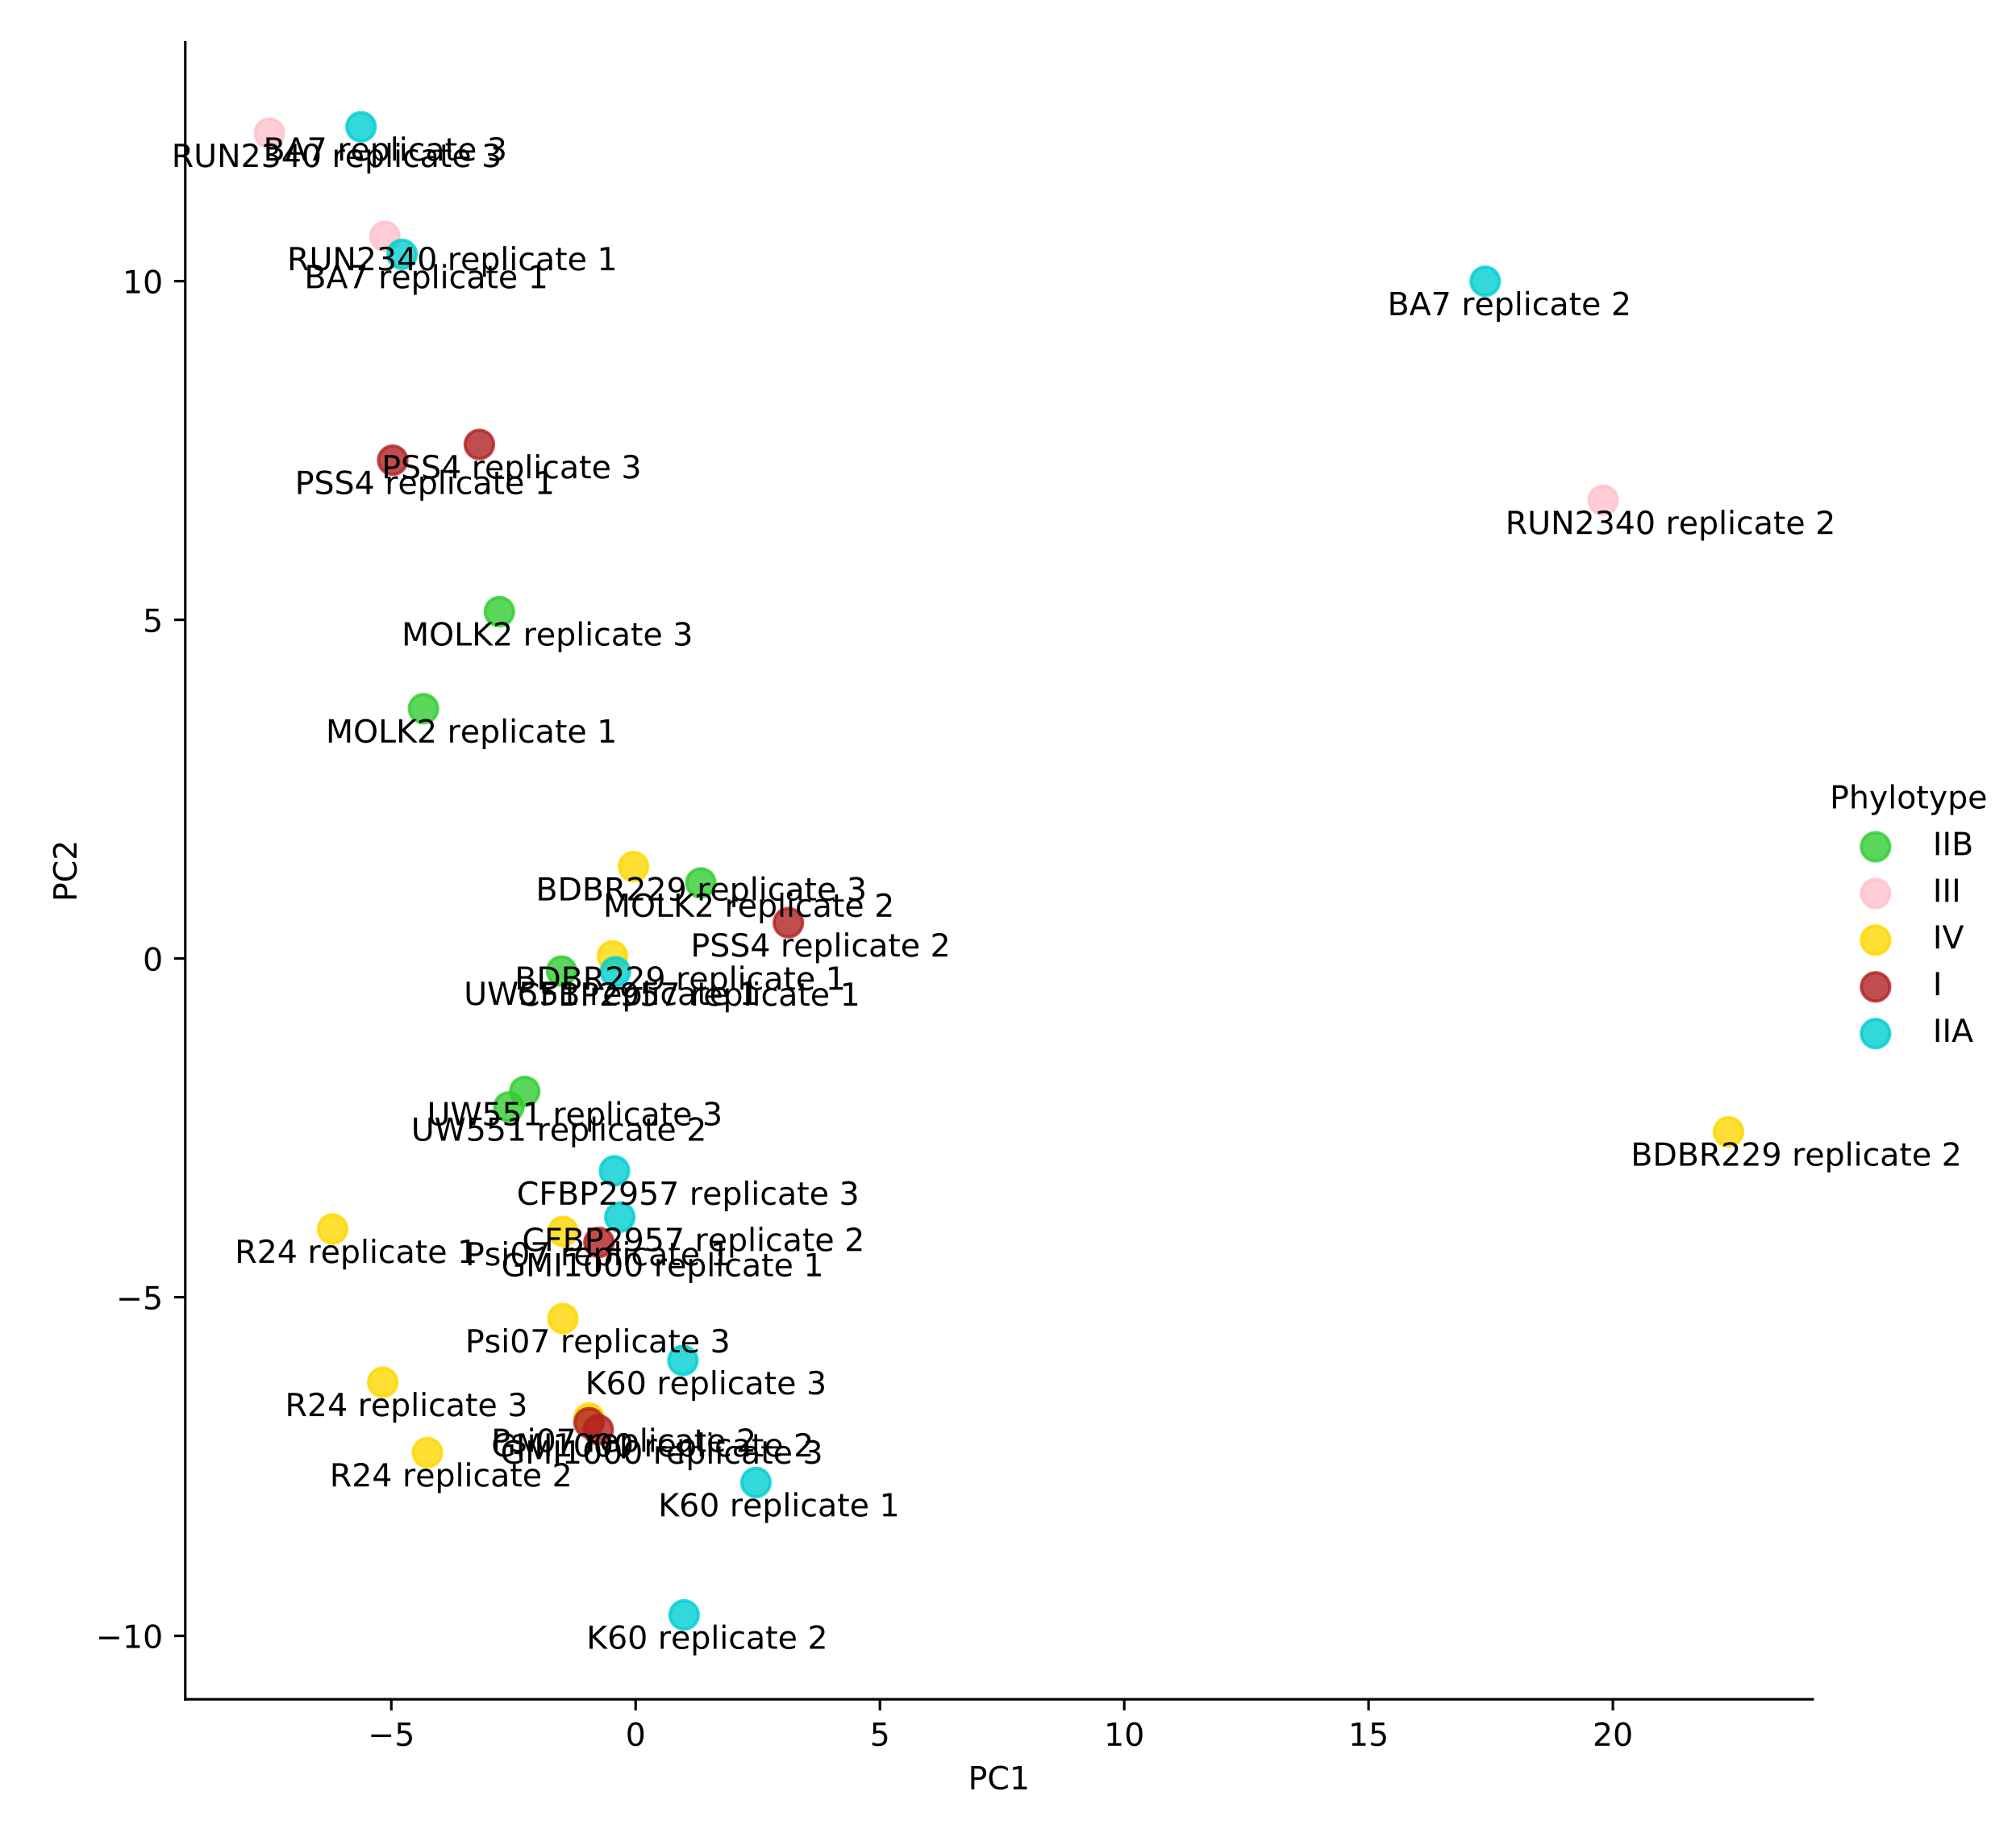 <?xml version="1.0" encoding="utf-8" standalone="no"?>
<!DOCTYPE svg PUBLIC "-//W3C//DTD SVG 1.1//EN"
  "http://www.w3.org/Graphics/SVG/1.1/DTD/svg11.dtd">
<!-- Created with matplotlib (https://matplotlib.org/) -->
<svg height="576pt" version="1.1" viewBox="0 0 633.59 576" width="633.59pt" xmlns="http://www.w3.org/2000/svg" xmlns:xlink="http://www.w3.org/1999/xlink">
 <defs>
  <style type="text/css">
*{stroke-linecap:butt;stroke-linejoin:round;}
  </style>
 </defs>
 <g id="figure_1">
  <g id="patch_1">
   <path d="M 0 576 
L 633.59 576 
L 633.59 0 
L 0 0 
z
" style="fill:#ffffff;"/>
  </g>
  <g id="axes_1">
   <g id="patch_2">
    <path d="M 58.233 534.04 
L 569.664 534.04 
L 569.664 13.32 
L 58.233 13.32 
z
" style="fill:#ffffff;"/>
   </g>
   <g id="PathCollection_1">
    <defs>
     <path d="M 0 4.472 
C 1.186 4.472 2.324 4.001 3.162 3.162 
C 4.001 2.324 4.472 1.186 4.472 0 
C 4.472 -1.186 4.001 -2.324 3.162 -3.162 
C 2.324 -4.001 1.186 -4.472 0 -4.472 
C -1.186 -4.472 -2.324 -4.001 -3.162 -3.162 
C -4.001 -2.324 -4.472 -1.186 -4.472 0 
C -4.472 1.186 -4.001 2.324 -3.162 3.162 
C -2.324 4.001 -1.186 4.472 0 4.472 
z
" id="m62ce7396fa" style="stroke:#32cd32;stroke-opacity:0.8;"/>
    </defs>
    <g clip-path="url(#p2364095c13)">
     <use style="fill:#32cd32;fill-opacity:0.8;stroke:#32cd32;stroke-opacity:0.8;" x="176.487" xlink:href="#m62ce7396fa" y="305.172"/>
     <use style="fill:#32cd32;fill-opacity:0.8;stroke:#32cd32;stroke-opacity:0.8;" x="164.925" xlink:href="#m62ce7396fa" y="342.997"/>
     <use style="fill:#32cd32;fill-opacity:0.8;stroke:#32cd32;stroke-opacity:0.8;" x="159.923" xlink:href="#m62ce7396fa" y="347.851"/>
     <use style="fill:#32cd32;fill-opacity:0.8;stroke:#32cd32;stroke-opacity:0.8;" x="133.098" xlink:href="#m62ce7396fa" y="222.715"/>
     <use style="fill:#32cd32;fill-opacity:0.8;stroke:#32cd32;stroke-opacity:0.8;" x="220.263" xlink:href="#m62ce7396fa" y="277.468"/>
     <use style="fill:#32cd32;fill-opacity:0.8;stroke:#32cd32;stroke-opacity:0.8;" x="156.938" xlink:href="#m62ce7396fa" y="192.219"/>
    </g>
   </g>
   <g id="PathCollection_2">
    <defs>
     <path d="M 0 4.472 
C 1.186 4.472 2.324 4.001 3.162 3.162 
C 4.001 2.324 4.472 1.186 4.472 0 
C 4.472 -1.186 4.001 -2.324 3.162 -3.162 
C 2.324 -4.001 1.186 -4.472 0 -4.472 
C -1.186 -4.472 -2.324 -4.001 -3.162 -3.162 
C -4.001 -2.324 -4.472 -1.186 -4.472 0 
C -4.472 1.186 -4.001 2.324 -3.162 3.162 
C -2.324 4.001 -1.186 4.472 0 4.472 
z
" id="m60da87bf32" style="stroke:#ffc0cb;stroke-opacity:0.8;"/>
    </defs>
    <g clip-path="url(#p2364095c13)">
     <use style="fill:#ffc0cb;fill-opacity:0.8;stroke:#ffc0cb;stroke-opacity:0.8;" x="120.954" xlink:href="#m60da87bf32" y="74.286"/>
     <use style="fill:#ffc0cb;fill-opacity:0.8;stroke:#ffc0cb;stroke-opacity:0.8;" x="503.821" xlink:href="#m60da87bf32" y="157.188"/>
     <use style="fill:#ffc0cb;fill-opacity:0.8;stroke:#ffc0cb;stroke-opacity:0.8;" x="84.634" xlink:href="#m60da87bf32" y="41.834"/>
    </g>
   </g>
   <g id="PathCollection_3">
    <defs>
     <path d="M 0 4.472 
C 1.186 4.472 2.324 4.001 3.162 3.162 
C 4.001 2.324 4.472 1.186 4.472 0 
C 4.472 -1.186 4.001 -2.324 3.162 -3.162 
C 2.324 -4.001 1.186 -4.472 0 -4.472 
C -1.186 -4.472 -2.324 -4.001 -3.162 -3.162 
C -4.001 -2.324 -4.472 -1.186 -4.472 0 
C -4.472 1.186 -4.001 2.324 -3.162 3.162 
C -2.324 4.001 -1.186 4.472 0 4.472 
z
" id="m963a26569f" style="stroke:#ffd700;stroke-opacity:0.8;"/>
    </defs>
    <g clip-path="url(#p2364095c13)">
     <use style="fill:#ffd700;fill-opacity:0.8;stroke:#ffd700;stroke-opacity:0.8;" x="134.322" xlink:href="#m963a26569f" y="456.503"/>
     <use style="fill:#ffd700;fill-opacity:0.8;stroke:#ffd700;stroke-opacity:0.8;" x="104.53" xlink:href="#m963a26569f" y="386.254"/>
     <use style="fill:#ffd700;fill-opacity:0.8;stroke:#ffd700;stroke-opacity:0.8;" x="120.303" xlink:href="#m963a26569f" y="434.406"/>
     <use style="fill:#ffd700;fill-opacity:0.8;stroke:#ffd700;stroke-opacity:0.8;" x="176.918" xlink:href="#m963a26569f" y="414.375"/>
     <use style="fill:#ffd700;fill-opacity:0.8;stroke:#ffd700;stroke-opacity:0.8;" x="185.125" xlink:href="#m963a26569f" y="445.635"/>
     <use style="fill:#ffd700;fill-opacity:0.8;stroke:#ffd700;stroke-opacity:0.8;" x="176.932" xlink:href="#m963a26569f" y="387.016"/>
     <use style="fill:#ffd700;fill-opacity:0.8;stroke:#ffd700;stroke-opacity:0.8;" x="192.482" xlink:href="#m963a26569f" y="300.406"/>
     <use style="fill:#ffd700;fill-opacity:0.8;stroke:#ffd700;stroke-opacity:0.8;" x="543.241" xlink:href="#m963a26569f" y="355.701"/>
     <use style="fill:#ffd700;fill-opacity:0.8;stroke:#ffd700;stroke-opacity:0.8;" x="199.103" xlink:href="#m963a26569f" y="272.344"/>
    </g>
   </g>
   <g id="PathCollection_4">
    <defs>
     <path d="M 0 4.472 
C 1.186 4.472 2.324 4.001 3.162 3.162 
C 4.001 2.324 4.472 1.186 4.472 0 
C 4.472 -1.186 4.001 -2.324 3.162 -3.162 
C 2.324 -4.001 1.186 -4.472 0 -4.472 
C -1.186 -4.472 -2.324 -4.001 -3.162 -3.162 
C -4.001 -2.324 -4.472 -1.186 -4.472 0 
C -4.472 1.186 -4.001 2.324 -3.162 3.162 
C -2.324 4.001 -1.186 4.472 0 4.472 
z
" id="m9daea5aa50" style="stroke:#b22222;stroke-opacity:0.8;"/>
    </defs>
    <g clip-path="url(#p2364095c13)">
     <use style="fill:#b22222;fill-opacity:0.8;stroke:#b22222;stroke-opacity:0.8;" x="123.405" xlink:href="#m9daea5aa50" y="144.62"/>
     <use style="fill:#b22222;fill-opacity:0.8;stroke:#b22222;stroke-opacity:0.8;" x="247.764" xlink:href="#m9daea5aa50" y="289.975"/>
     <use style="fill:#b22222;fill-opacity:0.8;stroke:#b22222;stroke-opacity:0.8;" x="150.651" xlink:href="#m9daea5aa50" y="139.677"/>
     <use style="fill:#b22222;fill-opacity:0.8;stroke:#b22222;stroke-opacity:0.8;" x="188.242" xlink:href="#m9daea5aa50" y="390.452"/>
     <use style="fill:#b22222;fill-opacity:0.8;stroke:#b22222;stroke-opacity:0.8;" x="185.125" xlink:href="#m9daea5aa50" y="447.101"/>
     <use style="fill:#b22222;fill-opacity:0.8;stroke:#b22222;stroke-opacity:0.8;" x="188.007" xlink:href="#m9daea5aa50" y="449.333"/>
    </g>
   </g>
   <g id="PathCollection_5">
    <defs>
     <path d="M 0 4.472 
C 1.186 4.472 2.324 4.001 3.162 3.162 
C 4.001 2.324 4.472 1.186 4.472 0 
C 4.472 -1.186 4.001 -2.324 3.162 -3.162 
C 2.324 -4.001 1.186 -4.472 0 -4.472 
C -1.186 -4.472 -2.324 -4.001 -3.162 -3.162 
C -4.001 -2.324 -4.472 -1.186 -4.472 0 
C -4.472 1.186 -4.001 2.324 -3.162 3.162 
C -2.324 4.001 -1.186 4.472 0 4.472 
z
" id="m76bda49e25" style="stroke:#00ced1;stroke-opacity:0.8;"/>
    </defs>
    <g clip-path="url(#p2364095c13)">
     <use style="fill:#00ced1;fill-opacity:0.8;stroke:#00ced1;stroke-opacity:0.8;" x="237.577" xlink:href="#m76bda49e25" y="465.899"/>
     <use style="fill:#00ced1;fill-opacity:0.8;stroke:#00ced1;stroke-opacity:0.8;" x="215.007" xlink:href="#m76bda49e25" y="507.521"/>
     <use style="fill:#00ced1;fill-opacity:0.8;stroke:#00ced1;stroke-opacity:0.8;" x="214.636" xlink:href="#m76bda49e25" y="427.539"/>
     <use style="fill:#00ced1;fill-opacity:0.8;stroke:#00ced1;stroke-opacity:0.8;" x="193.407" xlink:href="#m76bda49e25" y="305.42"/>
     <use style="fill:#00ced1;fill-opacity:0.8;stroke:#00ced1;stroke-opacity:0.8;" x="194.805" xlink:href="#m76bda49e25" y="382.516"/>
     <use style="fill:#00ced1;fill-opacity:0.8;stroke:#00ced1;stroke-opacity:0.8;" x="193.113" xlink:href="#m76bda49e25" y="367.962"/>
     <use style="fill:#00ced1;fill-opacity:0.8;stroke:#00ced1;stroke-opacity:0.8;" x="126.36" xlink:href="#m76bda49e25" y="79.927"/>
     <use style="fill:#00ced1;fill-opacity:0.8;stroke:#00ced1;stroke-opacity:0.8;" x="466.765" xlink:href="#m76bda49e25" y="88.402"/>
     <use style="fill:#00ced1;fill-opacity:0.8;stroke:#00ced1;stroke-opacity:0.8;" x="113.47" xlink:href="#m76bda49e25" y="39.839"/>
    </g>
   </g>
   <g id="matplotlib.axis_1">
    <g id="xtick_1">
     <g id="line2d_1">
      <defs>
       <path d="M 0 0 
L 0 3.5 
" id="m342160c569" style="stroke:#000000;stroke-width:0.8;"/>
      </defs>
      <g>
       <use style="stroke:#000000;stroke-width:0.8;" x="122.986" xlink:href="#m342160c569" y="534.04"/>
      </g>
     </g>
     <g id="text_1">
      <!-- −5 -->
      <defs>
       <path d="M 10.594 35.5 
L 73.188 35.5 
L 73.188 27.203 
L 10.594 27.203 
z
" id="DejaVuSans-8722"/>
       <path d="M 10.797 72.906 
L 49.516 72.906 
L 49.516 64.594 
L 19.828 64.594 
L 19.828 46.734 
Q 21.969 47.469 24.109 47.828 
Q 26.266 48.188 28.422 48.188 
Q 40.625 48.188 47.75 41.5 
Q 54.891 34.812 54.891 23.391 
Q 54.891 11.625 47.562 5.094 
Q 40.234 -1.422 26.906 -1.422 
Q 22.312 -1.422 17.547 -0.641 
Q 12.797 0.141 7.719 1.703 
L 7.719 11.625 
Q 12.109 9.234 16.797 8.062 
Q 21.484 6.891 26.703 6.891 
Q 35.156 6.891 40.078 11.328 
Q 45.016 15.766 45.016 23.391 
Q 45.016 31 40.078 35.438 
Q 35.156 39.891 26.703 39.891 
Q 22.75 39.891 18.812 39.016 
Q 14.891 38.141 10.797 36.281 
z
" id="DejaVuSans-53"/>
      </defs>
      <g transform="translate(115.615 548.638)scale(0.1 -0.1)">
       <use xlink:href="#DejaVuSans-8722"/>
       <use x="83.789" xlink:href="#DejaVuSans-53"/>
      </g>
     </g>
    </g>
    <g id="xtick_2">
     <g id="line2d_2">
      <g>
       <use style="stroke:#000000;stroke-width:0.8;" x="199.768" xlink:href="#m342160c569" y="534.04"/>
      </g>
     </g>
     <g id="text_2">
      <!-- 0 -->
      <defs>
       <path d="M 31.781 66.406 
Q 24.172 66.406 20.328 58.906 
Q 16.5 51.422 16.5 36.375 
Q 16.5 21.391 20.328 13.891 
Q 24.172 6.391 31.781 6.391 
Q 39.453 6.391 43.281 13.891 
Q 47.125 21.391 47.125 36.375 
Q 47.125 51.422 43.281 58.906 
Q 39.453 66.406 31.781 66.406 
z
M 31.781 74.219 
Q 44.047 74.219 50.516 64.516 
Q 56.984 54.828 56.984 36.375 
Q 56.984 17.969 50.516 8.266 
Q 44.047 -1.422 31.781 -1.422 
Q 19.531 -1.422 13.062 8.266 
Q 6.594 17.969 6.594 36.375 
Q 6.594 54.828 13.062 64.516 
Q 19.531 74.219 31.781 74.219 
z
" id="DejaVuSans-48"/>
      </defs>
      <g transform="translate(196.586 548.638)scale(0.1 -0.1)">
       <use xlink:href="#DejaVuSans-48"/>
      </g>
     </g>
    </g>
    <g id="xtick_3">
     <g id="line2d_3">
      <g>
       <use style="stroke:#000000;stroke-width:0.8;" x="276.549" xlink:href="#m342160c569" y="534.04"/>
      </g>
     </g>
     <g id="text_3">
      <!-- 5 -->
      <g transform="translate(273.368 548.638)scale(0.1 -0.1)">
       <use xlink:href="#DejaVuSans-53"/>
      </g>
     </g>
    </g>
    <g id="xtick_4">
     <g id="line2d_4">
      <g>
       <use style="stroke:#000000;stroke-width:0.8;" x="353.33" xlink:href="#m342160c569" y="534.04"/>
      </g>
     </g>
     <g id="text_4">
      <!-- 10 -->
      <defs>
       <path d="M 12.406 8.297 
L 28.516 8.297 
L 28.516 63.922 
L 10.984 60.406 
L 10.984 69.391 
L 28.422 72.906 
L 38.281 72.906 
L 38.281 8.297 
L 54.391 8.297 
L 54.391 0 
L 12.406 0 
z
" id="DejaVuSans-49"/>
      </defs>
      <g transform="translate(346.968 548.638)scale(0.1 -0.1)">
       <use xlink:href="#DejaVuSans-49"/>
       <use x="63.623" xlink:href="#DejaVuSans-48"/>
      </g>
     </g>
    </g>
    <g id="xtick_5">
     <g id="line2d_5">
      <g>
       <use style="stroke:#000000;stroke-width:0.8;" x="430.112" xlink:href="#m342160c569" y="534.04"/>
      </g>
     </g>
     <g id="text_5">
      <!-- 15 -->
      <g transform="translate(423.749 548.638)scale(0.1 -0.1)">
       <use xlink:href="#DejaVuSans-49"/>
       <use x="63.623" xlink:href="#DejaVuSans-53"/>
      </g>
     </g>
    </g>
    <g id="xtick_6">
     <g id="line2d_6">
      <g>
       <use style="stroke:#000000;stroke-width:0.8;" x="506.893" xlink:href="#m342160c569" y="534.04"/>
      </g>
     </g>
     <g id="text_6">
      <!-- 20 -->
      <defs>
       <path d="M 19.188 8.297 
L 53.609 8.297 
L 53.609 0 
L 7.328 0 
L 7.328 8.297 
Q 12.938 14.109 22.625 23.891 
Q 32.328 33.688 34.812 36.531 
Q 39.547 41.844 41.422 45.531 
Q 43.312 49.219 43.312 52.781 
Q 43.312 58.594 39.234 62.25 
Q 35.156 65.922 28.609 65.922 
Q 23.969 65.922 18.812 64.312 
Q 13.672 62.703 7.812 59.422 
L 7.812 69.391 
Q 13.766 71.781 18.938 73 
Q 24.125 74.219 28.422 74.219 
Q 39.75 74.219 46.484 68.547 
Q 53.219 62.891 53.219 53.422 
Q 53.219 48.922 51.531 44.891 
Q 49.859 40.875 45.406 35.406 
Q 44.188 33.984 37.641 27.219 
Q 31.109 20.453 19.188 8.297 
z
" id="DejaVuSans-50"/>
      </defs>
      <g transform="translate(500.53 548.638)scale(0.1 -0.1)">
       <use xlink:href="#DejaVuSans-50"/>
       <use x="63.623" xlink:href="#DejaVuSans-48"/>
      </g>
     </g>
    </g>
    <g id="text_7">
     <!-- PC1 -->
     <defs>
      <path d="M 19.672 64.797 
L 19.672 37.406 
L 32.078 37.406 
Q 38.969 37.406 42.719 40.969 
Q 46.484 44.531 46.484 51.125 
Q 46.484 57.672 42.719 61.234 
Q 38.969 64.797 32.078 64.797 
z
M 9.812 72.906 
L 32.078 72.906 
Q 44.344 72.906 50.609 67.359 
Q 56.891 61.812 56.891 51.125 
Q 56.891 40.328 50.609 34.812 
Q 44.344 29.297 32.078 29.297 
L 19.672 29.297 
L 19.672 0 
L 9.812 0 
z
" id="DejaVuSans-80"/>
      <path d="M 64.406 67.281 
L 64.406 56.891 
Q 59.422 61.531 53.781 63.812 
Q 48.141 66.109 41.797 66.109 
Q 29.297 66.109 22.656 58.469 
Q 16.016 50.828 16.016 36.375 
Q 16.016 21.969 22.656 14.328 
Q 29.297 6.688 41.797 6.688 
Q 48.141 6.688 53.781 8.984 
Q 59.422 11.281 64.406 15.922 
L 64.406 5.609 
Q 59.234 2.094 53.438 0.328 
Q 47.656 -1.422 41.219 -1.422 
Q 24.656 -1.422 15.125 8.703 
Q 5.609 18.844 5.609 36.375 
Q 5.609 53.953 15.125 64.078 
Q 24.656 74.219 41.219 74.219 
Q 47.75 74.219 53.531 72.484 
Q 59.328 70.75 64.406 67.281 
z
" id="DejaVuSans-67"/>
     </defs>
     <g transform="translate(304.261 562.317)scale(0.1 -0.1)">
      <use xlink:href="#DejaVuSans-80"/>
      <use x="60.303" xlink:href="#DejaVuSans-67"/>
      <use x="130.127" xlink:href="#DejaVuSans-49"/>
     </g>
    </g>
   </g>
   <g id="matplotlib.axis_2">
    <g id="ytick_1">
     <g id="line2d_7">
      <defs>
       <path d="M 0 0 
L -3.5 0 
" id="md81eb9ff6e" style="stroke:#000000;stroke-width:0.8;"/>
      </defs>
      <g>
       <use style="stroke:#000000;stroke-width:0.8;" x="58.233" xlink:href="#md81eb9ff6e" y="514.102"/>
      </g>
     </g>
     <g id="text_8">
      <!-- −10 -->
      <g transform="translate(30.128 517.901)scale(0.1 -0.1)">
       <use xlink:href="#DejaVuSans-8722"/>
       <use x="83.789" xlink:href="#DejaVuSans-49"/>
       <use x="147.412" xlink:href="#DejaVuSans-48"/>
      </g>
     </g>
    </g>
    <g id="ytick_2">
     <g id="line2d_8">
      <g>
       <use style="stroke:#000000;stroke-width:0.8;" x="58.233" xlink:href="#md81eb9ff6e" y="407.666"/>
      </g>
     </g>
     <g id="text_9">
      <!-- −5 -->
      <g transform="translate(36.491 411.465)scale(0.1 -0.1)">
       <use xlink:href="#DejaVuSans-8722"/>
       <use x="83.789" xlink:href="#DejaVuSans-53"/>
      </g>
     </g>
    </g>
    <g id="ytick_3">
     <g id="line2d_9">
      <g>
       <use style="stroke:#000000;stroke-width:0.8;" x="58.233" xlink:href="#md81eb9ff6e" y="301.229"/>
      </g>
     </g>
     <g id="text_10">
      <!-- 0 -->
      <g transform="translate(44.871 305.028)scale(0.1 -0.1)">
       <use xlink:href="#DejaVuSans-48"/>
      </g>
     </g>
    </g>
    <g id="ytick_4">
     <g id="line2d_10">
      <g>
       <use style="stroke:#000000;stroke-width:0.8;" x="58.233" xlink:href="#md81eb9ff6e" y="194.792"/>
      </g>
     </g>
     <g id="text_11">
      <!-- 5 -->
      <g transform="translate(44.871 198.591)scale(0.1 -0.1)">
       <use xlink:href="#DejaVuSans-53"/>
      </g>
     </g>
    </g>
    <g id="ytick_5">
     <g id="line2d_11">
      <g>
       <use style="stroke:#000000;stroke-width:0.8;" x="58.233" xlink:href="#md81eb9ff6e" y="88.355"/>
      </g>
     </g>
     <g id="text_12">
      <!-- 10 -->
      <g transform="translate(38.508 92.155)scale(0.1 -0.1)">
       <use xlink:href="#DejaVuSans-49"/>
       <use x="63.623" xlink:href="#DejaVuSans-48"/>
      </g>
     </g>
    </g>
    <g id="text_13">
     <!-- PC2 -->
     <g transform="translate(24.049 283.368)rotate(-90)scale(0.1 -0.1)">
      <use xlink:href="#DejaVuSans-80"/>
      <use x="60.303" xlink:href="#DejaVuSans-67"/>
      <use x="130.127" xlink:href="#DejaVuSans-50"/>
     </g>
    </g>
   </g>
   <g id="patch_3">
    <path d="M 58.233 534.04 
L 58.233 13.32 
" style="fill:none;stroke:#000000;stroke-linecap:square;stroke-linejoin:miter;stroke-width:0.8;"/>
   </g>
   <g id="patch_4">
    <path d="M 58.233 534.04 
L 569.664 534.04 
" style="fill:none;stroke:#000000;stroke-linecap:square;stroke-linejoin:miter;stroke-width:0.8;"/>
   </g>
   <g id="text_14">
    <!-- UW551 replicate 1 -->
    <defs>
     <path d="M 8.688 72.906 
L 18.609 72.906 
L 18.609 28.609 
Q 18.609 16.891 22.844 11.734 
Q 27.094 6.594 36.625 6.594 
Q 46.094 6.594 50.344 11.734 
Q 54.594 16.891 54.594 28.609 
L 54.594 72.906 
L 64.5 72.906 
L 64.5 27.391 
Q 64.5 13.141 57.438 5.859 
Q 50.391 -1.422 36.625 -1.422 
Q 22.797 -1.422 15.734 5.859 
Q 8.688 13.141 8.688 27.391 
z
" id="DejaVuSans-85"/>
     <path d="M 3.328 72.906 
L 13.281 72.906 
L 28.609 11.281 
L 43.891 72.906 
L 54.984 72.906 
L 70.312 11.281 
L 85.594 72.906 
L 95.609 72.906 
L 77.297 0 
L 64.891 0 
L 49.516 63.281 
L 33.984 0 
L 21.578 0 
z
" id="DejaVuSans-87"/>
     <path id="DejaVuSans-32"/>
     <path d="M 41.109 46.297 
Q 39.594 47.172 37.812 47.578 
Q 36.031 48 33.891 48 
Q 26.266 48 22.188 43.047 
Q 18.109 38.094 18.109 28.812 
L 18.109 0 
L 9.078 0 
L 9.078 54.688 
L 18.109 54.688 
L 18.109 46.188 
Q 20.953 51.172 25.484 53.578 
Q 30.031 56 36.531 56 
Q 37.453 56 38.578 55.875 
Q 39.703 55.766 41.062 55.516 
z
" id="DejaVuSans-114"/>
     <path d="M 56.203 29.594 
L 56.203 25.203 
L 14.891 25.203 
Q 15.484 15.922 20.484 11.062 
Q 25.484 6.203 34.422 6.203 
Q 39.594 6.203 44.453 7.469 
Q 49.312 8.734 54.109 11.281 
L 54.109 2.781 
Q 49.266 0.734 44.188 -0.344 
Q 39.109 -1.422 33.891 -1.422 
Q 20.797 -1.422 13.156 6.188 
Q 5.516 13.812 5.516 26.812 
Q 5.516 40.234 12.766 48.109 
Q 20.016 56 32.328 56 
Q 43.359 56 49.781 48.891 
Q 56.203 41.797 56.203 29.594 
z
M 47.219 32.234 
Q 47.125 39.594 43.094 43.984 
Q 39.062 48.391 32.422 48.391 
Q 24.906 48.391 20.391 44.141 
Q 15.875 39.891 15.188 32.172 
z
" id="DejaVuSans-101"/>
     <path d="M 18.109 8.203 
L 18.109 -20.797 
L 9.078 -20.797 
L 9.078 54.688 
L 18.109 54.688 
L 18.109 46.391 
Q 20.953 51.266 25.266 53.625 
Q 29.594 56 35.594 56 
Q 45.562 56 51.781 48.094 
Q 58.016 40.188 58.016 27.297 
Q 58.016 14.406 51.781 6.484 
Q 45.562 -1.422 35.594 -1.422 
Q 29.594 -1.422 25.266 0.953 
Q 20.953 3.328 18.109 8.203 
z
M 48.688 27.297 
Q 48.688 37.203 44.609 42.844 
Q 40.531 48.484 33.406 48.484 
Q 26.266 48.484 22.188 42.844 
Q 18.109 37.203 18.109 27.297 
Q 18.109 17.391 22.188 11.75 
Q 26.266 6.109 33.406 6.109 
Q 40.531 6.109 44.609 11.75 
Q 48.688 17.391 48.688 27.297 
z
" id="DejaVuSans-112"/>
     <path d="M 9.422 75.984 
L 18.406 75.984 
L 18.406 0 
L 9.422 0 
z
" id="DejaVuSans-108"/>
     <path d="M 9.422 54.688 
L 18.406 54.688 
L 18.406 0 
L 9.422 0 
z
M 9.422 75.984 
L 18.406 75.984 
L 18.406 64.594 
L 9.422 64.594 
z
" id="DejaVuSans-105"/>
     <path d="M 48.781 52.594 
L 48.781 44.188 
Q 44.969 46.297 41.141 47.344 
Q 37.312 48.391 33.406 48.391 
Q 24.656 48.391 19.812 42.844 
Q 14.984 37.312 14.984 27.297 
Q 14.984 17.281 19.812 11.734 
Q 24.656 6.203 33.406 6.203 
Q 37.312 6.203 41.141 7.25 
Q 44.969 8.297 48.781 10.406 
L 48.781 2.094 
Q 45.016 0.344 40.984 -0.531 
Q 36.969 -1.422 32.422 -1.422 
Q 20.062 -1.422 12.781 6.344 
Q 5.516 14.109 5.516 27.297 
Q 5.516 40.672 12.859 48.328 
Q 20.219 56 33.016 56 
Q 37.156 56 41.109 55.141 
Q 45.062 54.297 48.781 52.594 
z
" id="DejaVuSans-99"/>
     <path d="M 34.281 27.484 
Q 23.391 27.484 19.188 25 
Q 14.984 22.516 14.984 16.5 
Q 14.984 11.719 18.141 8.906 
Q 21.297 6.109 26.703 6.109 
Q 34.188 6.109 38.703 11.406 
Q 43.219 16.703 43.219 25.484 
L 43.219 27.484 
z
M 52.203 31.203 
L 52.203 0 
L 43.219 0 
L 43.219 8.297 
Q 40.141 3.328 35.547 0.953 
Q 30.953 -1.422 24.312 -1.422 
Q 15.922 -1.422 10.953 3.297 
Q 6 8.016 6 15.922 
Q 6 25.141 12.172 29.828 
Q 18.359 34.516 30.609 34.516 
L 43.219 34.516 
L 43.219 35.406 
Q 43.219 41.609 39.141 45 
Q 35.062 48.391 27.688 48.391 
Q 23 48.391 18.547 47.266 
Q 14.109 46.141 10.016 43.891 
L 10.016 52.203 
Q 14.938 54.109 19.578 55.047 
Q 24.219 56 28.609 56 
Q 40.484 56 46.344 49.844 
Q 52.203 43.703 52.203 31.203 
z
" id="DejaVuSans-97"/>
     <path d="M 18.312 70.219 
L 18.312 54.688 
L 36.812 54.688 
L 36.812 47.703 
L 18.312 47.703 
L 18.312 18.016 
Q 18.312 11.328 20.141 9.422 
Q 21.969 7.516 27.594 7.516 
L 36.812 7.516 
L 36.812 0 
L 27.594 0 
Q 17.188 0 13.234 3.875 
Q 9.281 7.766 9.281 18.016 
L 9.281 47.703 
L 2.688 47.703 
L 2.688 54.688 
L 9.281 54.688 
L 9.281 70.219 
z
" id="DejaVuSans-116"/>
    </defs>
    <g transform="translate(145.774 315.815)scale(0.1 -0.1)">
     <use xlink:href="#DejaVuSans-85"/>
     <use x="73.193" xlink:href="#DejaVuSans-87"/>
     <use x="172.07" xlink:href="#DejaVuSans-53"/>
     <use x="235.693" xlink:href="#DejaVuSans-53"/>
     <use x="299.316" xlink:href="#DejaVuSans-49"/>
     <use x="362.939" xlink:href="#DejaVuSans-32"/>
     <use x="394.727" xlink:href="#DejaVuSans-114"/>
     <use x="435.809" xlink:href="#DejaVuSans-101"/>
     <use x="497.332" xlink:href="#DejaVuSans-112"/>
     <use x="560.809" xlink:href="#DejaVuSans-108"/>
     <use x="588.592" xlink:href="#DejaVuSans-105"/>
     <use x="616.375" xlink:href="#DejaVuSans-99"/>
     <use x="671.355" xlink:href="#DejaVuSans-97"/>
     <use x="732.635" xlink:href="#DejaVuSans-116"/>
     <use x="771.844" xlink:href="#DejaVuSans-101"/>
     <use x="833.367" xlink:href="#DejaVuSans-32"/>
     <use x="865.154" xlink:href="#DejaVuSans-49"/>
    </g>
   </g>
   <g id="text_15">
    <!-- UW551 replicate 3 -->
    <defs>
     <path d="M 40.578 39.312 
Q 47.656 37.797 51.625 33 
Q 55.609 28.219 55.609 21.188 
Q 55.609 10.406 48.188 4.484 
Q 40.766 -1.422 27.094 -1.422 
Q 22.516 -1.422 17.656 -0.516 
Q 12.797 0.391 7.625 2.203 
L 7.625 11.719 
Q 11.719 9.328 16.594 8.109 
Q 21.484 6.891 26.812 6.891 
Q 36.078 6.891 40.938 10.547 
Q 45.797 14.203 45.797 21.188 
Q 45.797 27.641 41.281 31.266 
Q 36.766 34.906 28.719 34.906 
L 20.219 34.906 
L 20.219 43.016 
L 29.109 43.016 
Q 36.375 43.016 40.234 45.922 
Q 44.094 48.828 44.094 54.297 
Q 44.094 59.906 40.109 62.906 
Q 36.141 65.922 28.719 65.922 
Q 24.656 65.922 20.016 65.031 
Q 15.375 64.156 9.812 62.312 
L 9.812 71.094 
Q 15.438 72.656 20.344 73.438 
Q 25.25 74.219 29.594 74.219 
Q 40.828 74.219 47.359 69.109 
Q 53.906 64.016 53.906 55.328 
Q 53.906 49.266 50.438 45.094 
Q 46.969 40.922 40.578 39.312 
z
" id="DejaVuSans-51"/>
    </defs>
    <g transform="translate(134.212 353.641)scale(0.1 -0.1)">
     <use xlink:href="#DejaVuSans-85"/>
     <use x="73.193" xlink:href="#DejaVuSans-87"/>
     <use x="172.07" xlink:href="#DejaVuSans-53"/>
     <use x="235.693" xlink:href="#DejaVuSans-53"/>
     <use x="299.316" xlink:href="#DejaVuSans-49"/>
     <use x="362.939" xlink:href="#DejaVuSans-32"/>
     <use x="394.727" xlink:href="#DejaVuSans-114"/>
     <use x="435.809" xlink:href="#DejaVuSans-101"/>
     <use x="497.332" xlink:href="#DejaVuSans-112"/>
     <use x="560.809" xlink:href="#DejaVuSans-108"/>
     <use x="588.592" xlink:href="#DejaVuSans-105"/>
     <use x="616.375" xlink:href="#DejaVuSans-99"/>
     <use x="671.355" xlink:href="#DejaVuSans-97"/>
     <use x="732.635" xlink:href="#DejaVuSans-116"/>
     <use x="771.844" xlink:href="#DejaVuSans-101"/>
     <use x="833.367" xlink:href="#DejaVuSans-32"/>
     <use x="865.154" xlink:href="#DejaVuSans-51"/>
    </g>
   </g>
   <g id="text_16">
    <!-- UW551 replicate 2 -->
    <g transform="translate(129.211 358.494)scale(0.1 -0.1)">
     <use xlink:href="#DejaVuSans-85"/>
     <use x="73.193" xlink:href="#DejaVuSans-87"/>
     <use x="172.07" xlink:href="#DejaVuSans-53"/>
     <use x="235.693" xlink:href="#DejaVuSans-53"/>
     <use x="299.316" xlink:href="#DejaVuSans-49"/>
     <use x="362.939" xlink:href="#DejaVuSans-32"/>
     <use x="394.727" xlink:href="#DejaVuSans-114"/>
     <use x="435.809" xlink:href="#DejaVuSans-101"/>
     <use x="497.332" xlink:href="#DejaVuSans-112"/>
     <use x="560.809" xlink:href="#DejaVuSans-108"/>
     <use x="588.592" xlink:href="#DejaVuSans-105"/>
     <use x="616.375" xlink:href="#DejaVuSans-99"/>
     <use x="671.355" xlink:href="#DejaVuSans-97"/>
     <use x="732.635" xlink:href="#DejaVuSans-116"/>
     <use x="771.844" xlink:href="#DejaVuSans-101"/>
     <use x="833.367" xlink:href="#DejaVuSans-32"/>
     <use x="865.154" xlink:href="#DejaVuSans-50"/>
    </g>
   </g>
   <g id="text_17">
    <!-- RUN2340 replicate 1 -->
    <defs>
     <path d="M 44.391 34.188 
Q 47.562 33.109 50.562 29.594 
Q 53.562 26.078 56.594 19.922 
L 66.609 0 
L 56 0 
L 46.688 18.703 
Q 43.062 26.031 39.672 28.422 
Q 36.281 30.812 30.422 30.812 
L 19.672 30.812 
L 19.672 0 
L 9.812 0 
L 9.812 72.906 
L 32.078 72.906 
Q 44.578 72.906 50.734 67.672 
Q 56.891 62.453 56.891 51.906 
Q 56.891 45.016 53.688 40.469 
Q 50.484 35.938 44.391 34.188 
z
M 19.672 64.797 
L 19.672 38.922 
L 32.078 38.922 
Q 39.203 38.922 42.844 42.219 
Q 46.484 45.516 46.484 51.906 
Q 46.484 58.297 42.844 61.547 
Q 39.203 64.797 32.078 64.797 
z
" id="DejaVuSans-82"/>
     <path d="M 9.812 72.906 
L 23.094 72.906 
L 55.422 11.922 
L 55.422 72.906 
L 64.984 72.906 
L 64.984 0 
L 51.703 0 
L 19.391 60.984 
L 19.391 0 
L 9.812 0 
z
" id="DejaVuSans-78"/>
     <path d="M 37.797 64.312 
L 12.891 25.391 
L 37.797 25.391 
z
M 35.203 72.906 
L 47.609 72.906 
L 47.609 25.391 
L 58.016 25.391 
L 58.016 17.188 
L 47.609 17.188 
L 47.609 0 
L 37.797 0 
L 37.797 17.188 
L 4.891 17.188 
L 4.891 26.703 
z
" id="DejaVuSans-52"/>
    </defs>
    <g transform="translate(90.241 84.929)scale(0.1 -0.1)">
     <use xlink:href="#DejaVuSans-82"/>
     <use x="69.482" xlink:href="#DejaVuSans-85"/>
     <use x="142.676" xlink:href="#DejaVuSans-78"/>
     <use x="217.48" xlink:href="#DejaVuSans-50"/>
     <use x="281.104" xlink:href="#DejaVuSans-51"/>
     <use x="344.727" xlink:href="#DejaVuSans-52"/>
     <use x="408.35" xlink:href="#DejaVuSans-48"/>
     <use x="471.973" xlink:href="#DejaVuSans-32"/>
     <use x="503.76" xlink:href="#DejaVuSans-114"/>
     <use x="544.842" xlink:href="#DejaVuSans-101"/>
     <use x="606.365" xlink:href="#DejaVuSans-112"/>
     <use x="669.842" xlink:href="#DejaVuSans-108"/>
     <use x="697.625" xlink:href="#DejaVuSans-105"/>
     <use x="725.408" xlink:href="#DejaVuSans-99"/>
     <use x="780.389" xlink:href="#DejaVuSans-97"/>
     <use x="841.668" xlink:href="#DejaVuSans-116"/>
     <use x="880.877" xlink:href="#DejaVuSans-101"/>
     <use x="942.4" xlink:href="#DejaVuSans-32"/>
     <use x="974.188" xlink:href="#DejaVuSans-49"/>
    </g>
   </g>
   <g id="text_18">
    <!-- RUN2340 replicate 2 -->
    <g transform="translate(473.108 167.831)scale(0.1 -0.1)">
     <use xlink:href="#DejaVuSans-82"/>
     <use x="69.482" xlink:href="#DejaVuSans-85"/>
     <use x="142.676" xlink:href="#DejaVuSans-78"/>
     <use x="217.48" xlink:href="#DejaVuSans-50"/>
     <use x="281.104" xlink:href="#DejaVuSans-51"/>
     <use x="344.727" xlink:href="#DejaVuSans-52"/>
     <use x="408.35" xlink:href="#DejaVuSans-48"/>
     <use x="471.973" xlink:href="#DejaVuSans-32"/>
     <use x="503.76" xlink:href="#DejaVuSans-114"/>
     <use x="544.842" xlink:href="#DejaVuSans-101"/>
     <use x="606.365" xlink:href="#DejaVuSans-112"/>
     <use x="669.842" xlink:href="#DejaVuSans-108"/>
     <use x="697.625" xlink:href="#DejaVuSans-105"/>
     <use x="725.408" xlink:href="#DejaVuSans-99"/>
     <use x="780.389" xlink:href="#DejaVuSans-97"/>
     <use x="841.668" xlink:href="#DejaVuSans-116"/>
     <use x="880.877" xlink:href="#DejaVuSans-101"/>
     <use x="942.4" xlink:href="#DejaVuSans-32"/>
     <use x="974.188" xlink:href="#DejaVuSans-50"/>
    </g>
   </g>
   <g id="text_19">
    <!-- RUN2340 replicate 3 -->
    <g transform="translate(53.922 52.477)scale(0.1 -0.1)">
     <use xlink:href="#DejaVuSans-82"/>
     <use x="69.482" xlink:href="#DejaVuSans-85"/>
     <use x="142.676" xlink:href="#DejaVuSans-78"/>
     <use x="217.48" xlink:href="#DejaVuSans-50"/>
     <use x="281.104" xlink:href="#DejaVuSans-51"/>
     <use x="344.727" xlink:href="#DejaVuSans-52"/>
     <use x="408.35" xlink:href="#DejaVuSans-48"/>
     <use x="471.973" xlink:href="#DejaVuSans-32"/>
     <use x="503.76" xlink:href="#DejaVuSans-114"/>
     <use x="544.842" xlink:href="#DejaVuSans-101"/>
     <use x="606.365" xlink:href="#DejaVuSans-112"/>
     <use x="669.842" xlink:href="#DejaVuSans-108"/>
     <use x="697.625" xlink:href="#DejaVuSans-105"/>
     <use x="725.408" xlink:href="#DejaVuSans-99"/>
     <use x="780.389" xlink:href="#DejaVuSans-97"/>
     <use x="841.668" xlink:href="#DejaVuSans-116"/>
     <use x="880.877" xlink:href="#DejaVuSans-101"/>
     <use x="942.4" xlink:href="#DejaVuSans-32"/>
     <use x="974.188" xlink:href="#DejaVuSans-51"/>
    </g>
   </g>
   <g id="text_20">
    <!-- R24 replicate 2 -->
    <g transform="translate(103.609 467.147)scale(0.1 -0.1)">
     <use xlink:href="#DejaVuSans-82"/>
     <use x="69.482" xlink:href="#DejaVuSans-50"/>
     <use x="133.105" xlink:href="#DejaVuSans-52"/>
     <use x="196.729" xlink:href="#DejaVuSans-32"/>
     <use x="228.516" xlink:href="#DejaVuSans-114"/>
     <use x="269.598" xlink:href="#DejaVuSans-101"/>
     <use x="331.121" xlink:href="#DejaVuSans-112"/>
     <use x="394.598" xlink:href="#DejaVuSans-108"/>
     <use x="422.381" xlink:href="#DejaVuSans-105"/>
     <use x="450.164" xlink:href="#DejaVuSans-99"/>
     <use x="505.145" xlink:href="#DejaVuSans-97"/>
     <use x="566.424" xlink:href="#DejaVuSans-116"/>
     <use x="605.633" xlink:href="#DejaVuSans-101"/>
     <use x="667.156" xlink:href="#DejaVuSans-32"/>
     <use x="698.943" xlink:href="#DejaVuSans-50"/>
    </g>
   </g>
   <g id="text_21">
    <!-- R24 replicate 1 -->
    <g transform="translate(73.817 396.897)scale(0.1 -0.1)">
     <use xlink:href="#DejaVuSans-82"/>
     <use x="69.482" xlink:href="#DejaVuSans-50"/>
     <use x="133.105" xlink:href="#DejaVuSans-52"/>
     <use x="196.729" xlink:href="#DejaVuSans-32"/>
     <use x="228.516" xlink:href="#DejaVuSans-114"/>
     <use x="269.598" xlink:href="#DejaVuSans-101"/>
     <use x="331.121" xlink:href="#DejaVuSans-112"/>
     <use x="394.598" xlink:href="#DejaVuSans-108"/>
     <use x="422.381" xlink:href="#DejaVuSans-105"/>
     <use x="450.164" xlink:href="#DejaVuSans-99"/>
     <use x="505.145" xlink:href="#DejaVuSans-97"/>
     <use x="566.424" xlink:href="#DejaVuSans-116"/>
     <use x="605.633" xlink:href="#DejaVuSans-101"/>
     <use x="667.156" xlink:href="#DejaVuSans-32"/>
     <use x="698.943" xlink:href="#DejaVuSans-49"/>
    </g>
   </g>
   <g id="text_22">
    <!-- R24 replicate 3 -->
    <g transform="translate(89.59 445.05)scale(0.1 -0.1)">
     <use xlink:href="#DejaVuSans-82"/>
     <use x="69.482" xlink:href="#DejaVuSans-50"/>
     <use x="133.105" xlink:href="#DejaVuSans-52"/>
     <use x="196.729" xlink:href="#DejaVuSans-32"/>
     <use x="228.516" xlink:href="#DejaVuSans-114"/>
     <use x="269.598" xlink:href="#DejaVuSans-101"/>
     <use x="331.121" xlink:href="#DejaVuSans-112"/>
     <use x="394.598" xlink:href="#DejaVuSans-108"/>
     <use x="422.381" xlink:href="#DejaVuSans-105"/>
     <use x="450.164" xlink:href="#DejaVuSans-99"/>
     <use x="505.145" xlink:href="#DejaVuSans-97"/>
     <use x="566.424" xlink:href="#DejaVuSans-116"/>
     <use x="605.633" xlink:href="#DejaVuSans-101"/>
     <use x="667.156" xlink:href="#DejaVuSans-32"/>
     <use x="698.943" xlink:href="#DejaVuSans-51"/>
    </g>
   </g>
   <g id="text_23">
    <!-- PSS4 replicate 1 -->
    <defs>
     <path d="M 53.516 70.516 
L 53.516 60.891 
Q 47.906 63.578 42.922 64.891 
Q 37.938 66.219 33.297 66.219 
Q 25.25 66.219 20.875 63.094 
Q 16.5 59.969 16.5 54.203 
Q 16.5 49.359 19.406 46.891 
Q 22.312 44.438 30.422 42.922 
L 36.375 41.703 
Q 47.406 39.594 52.656 34.297 
Q 57.906 29 57.906 20.125 
Q 57.906 9.516 50.797 4.047 
Q 43.703 -1.422 29.984 -1.422 
Q 24.812 -1.422 18.969 -0.25 
Q 13.141 0.922 6.891 3.219 
L 6.891 13.375 
Q 12.891 10.016 18.656 8.297 
Q 24.422 6.594 29.984 6.594 
Q 38.422 6.594 43.016 9.906 
Q 47.609 13.234 47.609 19.391 
Q 47.609 24.75 44.312 27.781 
Q 41.016 30.812 33.5 32.328 
L 27.484 33.5 
Q 16.453 35.688 11.516 40.375 
Q 6.594 45.062 6.594 53.422 
Q 6.594 63.094 13.406 68.656 
Q 20.219 74.219 32.172 74.219 
Q 37.312 74.219 42.625 73.281 
Q 47.953 72.359 53.516 70.516 
z
" id="DejaVuSans-83"/>
    </defs>
    <g transform="translate(92.692 155.264)scale(0.1 -0.1)">
     <use xlink:href="#DejaVuSans-80"/>
     <use x="60.303" xlink:href="#DejaVuSans-83"/>
     <use x="123.779" xlink:href="#DejaVuSans-83"/>
     <use x="187.256" xlink:href="#DejaVuSans-52"/>
     <use x="250.879" xlink:href="#DejaVuSans-32"/>
     <use x="282.666" xlink:href="#DejaVuSans-114"/>
     <use x="323.748" xlink:href="#DejaVuSans-101"/>
     <use x="385.271" xlink:href="#DejaVuSans-112"/>
     <use x="448.748" xlink:href="#DejaVuSans-108"/>
     <use x="476.531" xlink:href="#DejaVuSans-105"/>
     <use x="504.314" xlink:href="#DejaVuSans-99"/>
     <use x="559.295" xlink:href="#DejaVuSans-97"/>
     <use x="620.574" xlink:href="#DejaVuSans-116"/>
     <use x="659.783" xlink:href="#DejaVuSans-101"/>
     <use x="721.307" xlink:href="#DejaVuSans-32"/>
     <use x="753.094" xlink:href="#DejaVuSans-49"/>
    </g>
   </g>
   <g id="text_24">
    <!-- PSS4 replicate 2 -->
    <g transform="translate(217.052 300.619)scale(0.1 -0.1)">
     <use xlink:href="#DejaVuSans-80"/>
     <use x="60.303" xlink:href="#DejaVuSans-83"/>
     <use x="123.779" xlink:href="#DejaVuSans-83"/>
     <use x="187.256" xlink:href="#DejaVuSans-52"/>
     <use x="250.879" xlink:href="#DejaVuSans-32"/>
     <use x="282.666" xlink:href="#DejaVuSans-114"/>
     <use x="323.748" xlink:href="#DejaVuSans-101"/>
     <use x="385.271" xlink:href="#DejaVuSans-112"/>
     <use x="448.748" xlink:href="#DejaVuSans-108"/>
     <use x="476.531" xlink:href="#DejaVuSans-105"/>
     <use x="504.314" xlink:href="#DejaVuSans-99"/>
     <use x="559.295" xlink:href="#DejaVuSans-97"/>
     <use x="620.574" xlink:href="#DejaVuSans-116"/>
     <use x="659.783" xlink:href="#DejaVuSans-101"/>
     <use x="721.307" xlink:href="#DejaVuSans-32"/>
     <use x="753.094" xlink:href="#DejaVuSans-50"/>
    </g>
   </g>
   <g id="text_25">
    <!-- PSS4 replicate 3 -->
    <g transform="translate(119.939 150.321)scale(0.1 -0.1)">
     <use xlink:href="#DejaVuSans-80"/>
     <use x="60.303" xlink:href="#DejaVuSans-83"/>
     <use x="123.779" xlink:href="#DejaVuSans-83"/>
     <use x="187.256" xlink:href="#DejaVuSans-52"/>
     <use x="250.879" xlink:href="#DejaVuSans-32"/>
     <use x="282.666" xlink:href="#DejaVuSans-114"/>
     <use x="323.748" xlink:href="#DejaVuSans-101"/>
     <use x="385.271" xlink:href="#DejaVuSans-112"/>
     <use x="448.748" xlink:href="#DejaVuSans-108"/>
     <use x="476.531" xlink:href="#DejaVuSans-105"/>
     <use x="504.314" xlink:href="#DejaVuSans-99"/>
     <use x="559.295" xlink:href="#DejaVuSans-97"/>
     <use x="620.574" xlink:href="#DejaVuSans-116"/>
     <use x="659.783" xlink:href="#DejaVuSans-101"/>
     <use x="721.307" xlink:href="#DejaVuSans-32"/>
     <use x="753.094" xlink:href="#DejaVuSans-51"/>
    </g>
   </g>
   <g id="text_26">
    <!-- Psi07 replicate 3 -->
    <defs>
     <path d="M 44.281 53.078 
L 44.281 44.578 
Q 40.484 46.531 36.375 47.5 
Q 32.281 48.484 27.875 48.484 
Q 21.188 48.484 17.844 46.438 
Q 14.5 44.391 14.5 40.281 
Q 14.5 37.156 16.891 35.375 
Q 19.281 33.594 26.516 31.984 
L 29.594 31.297 
Q 39.156 29.25 43.188 25.516 
Q 47.219 21.781 47.219 15.094 
Q 47.219 7.469 41.188 3.016 
Q 35.156 -1.422 24.609 -1.422 
Q 20.219 -1.422 15.453 -0.562 
Q 10.688 0.297 5.422 2 
L 5.422 11.281 
Q 10.406 8.688 15.234 7.391 
Q 20.062 6.109 24.812 6.109 
Q 31.156 6.109 34.562 8.281 
Q 37.984 10.453 37.984 14.406 
Q 37.984 18.062 35.516 20.016 
Q 33.062 21.969 24.703 23.781 
L 21.578 24.516 
Q 13.234 26.266 9.516 29.906 
Q 5.812 33.547 5.812 39.891 
Q 5.812 47.609 11.281 51.797 
Q 16.75 56 26.812 56 
Q 31.781 56 36.172 55.266 
Q 40.578 54.547 44.281 53.078 
z
" id="DejaVuSans-115"/>
     <path d="M 8.203 72.906 
L 55.078 72.906 
L 55.078 68.703 
L 28.609 0 
L 18.312 0 
L 43.219 64.594 
L 8.203 64.594 
z
" id="DejaVuSans-55"/>
    </defs>
    <g transform="translate(146.205 425.019)scale(0.1 -0.1)">
     <use xlink:href="#DejaVuSans-80"/>
     <use x="60.287" xlink:href="#DejaVuSans-115"/>
     <use x="112.387" xlink:href="#DejaVuSans-105"/>
     <use x="140.17" xlink:href="#DejaVuSans-48"/>
     <use x="203.793" xlink:href="#DejaVuSans-55"/>
     <use x="267.416" xlink:href="#DejaVuSans-32"/>
     <use x="299.203" xlink:href="#DejaVuSans-114"/>
     <use x="340.285" xlink:href="#DejaVuSans-101"/>
     <use x="401.809" xlink:href="#DejaVuSans-112"/>
     <use x="465.285" xlink:href="#DejaVuSans-108"/>
     <use x="493.068" xlink:href="#DejaVuSans-105"/>
     <use x="520.852" xlink:href="#DejaVuSans-99"/>
     <use x="575.832" xlink:href="#DejaVuSans-97"/>
     <use x="637.111" xlink:href="#DejaVuSans-116"/>
     <use x="676.32" xlink:href="#DejaVuSans-101"/>
     <use x="737.844" xlink:href="#DejaVuSans-32"/>
     <use x="769.631" xlink:href="#DejaVuSans-51"/>
    </g>
   </g>
   <g id="text_27">
    <!-- Psi07 replicate 2 -->
    <g transform="translate(154.413 456.278)scale(0.1 -0.1)">
     <use xlink:href="#DejaVuSans-80"/>
     <use x="60.287" xlink:href="#DejaVuSans-115"/>
     <use x="112.387" xlink:href="#DejaVuSans-105"/>
     <use x="140.17" xlink:href="#DejaVuSans-48"/>
     <use x="203.793" xlink:href="#DejaVuSans-55"/>
     <use x="267.416" xlink:href="#DejaVuSans-32"/>
     <use x="299.203" xlink:href="#DejaVuSans-114"/>
     <use x="340.285" xlink:href="#DejaVuSans-101"/>
     <use x="401.809" xlink:href="#DejaVuSans-112"/>
     <use x="465.285" xlink:href="#DejaVuSans-108"/>
     <use x="493.068" xlink:href="#DejaVuSans-105"/>
     <use x="520.852" xlink:href="#DejaVuSans-99"/>
     <use x="575.832" xlink:href="#DejaVuSans-97"/>
     <use x="637.111" xlink:href="#DejaVuSans-116"/>
     <use x="676.32" xlink:href="#DejaVuSans-101"/>
     <use x="737.844" xlink:href="#DejaVuSans-32"/>
     <use x="769.631" xlink:href="#DejaVuSans-50"/>
    </g>
   </g>
   <g id="text_28">
    <!-- Psi07 replicate 1 -->
    <g transform="translate(146.219 397.66)scale(0.1 -0.1)">
     <use xlink:href="#DejaVuSans-80"/>
     <use x="60.287" xlink:href="#DejaVuSans-115"/>
     <use x="112.387" xlink:href="#DejaVuSans-105"/>
     <use x="140.17" xlink:href="#DejaVuSans-48"/>
     <use x="203.793" xlink:href="#DejaVuSans-55"/>
     <use x="267.416" xlink:href="#DejaVuSans-32"/>
     <use x="299.203" xlink:href="#DejaVuSans-114"/>
     <use x="340.285" xlink:href="#DejaVuSans-101"/>
     <use x="401.809" xlink:href="#DejaVuSans-112"/>
     <use x="465.285" xlink:href="#DejaVuSans-108"/>
     <use x="493.068" xlink:href="#DejaVuSans-105"/>
     <use x="520.852" xlink:href="#DejaVuSans-99"/>
     <use x="575.832" xlink:href="#DejaVuSans-97"/>
     <use x="637.111" xlink:href="#DejaVuSans-116"/>
     <use x="676.32" xlink:href="#DejaVuSans-101"/>
     <use x="737.844" xlink:href="#DejaVuSans-32"/>
     <use x="769.631" xlink:href="#DejaVuSans-49"/>
    </g>
   </g>
   <g id="text_29">
    <!-- GMI1000 replicate 1 -->
    <defs>
     <path d="M 59.516 10.406 
L 59.516 29.984 
L 43.406 29.984 
L 43.406 38.094 
L 69.281 38.094 
L 69.281 6.781 
Q 63.578 2.734 56.688 0.656 
Q 49.812 -1.422 42 -1.422 
Q 24.906 -1.422 15.25 8.562 
Q 5.609 18.562 5.609 36.375 
Q 5.609 54.25 15.25 64.234 
Q 24.906 74.219 42 74.219 
Q 49.125 74.219 55.547 72.453 
Q 61.969 70.703 67.391 67.281 
L 67.391 56.781 
Q 61.922 61.422 55.766 63.766 
Q 49.609 66.109 42.828 66.109 
Q 29.438 66.109 22.719 58.641 
Q 16.016 51.172 16.016 36.375 
Q 16.016 21.625 22.719 14.156 
Q 29.438 6.688 42.828 6.688 
Q 48.047 6.688 52.141 7.594 
Q 56.25 8.5 59.516 10.406 
z
" id="DejaVuSans-71"/>
     <path d="M 9.812 72.906 
L 24.516 72.906 
L 43.109 23.297 
L 61.812 72.906 
L 76.516 72.906 
L 76.516 0 
L 66.891 0 
L 66.891 64.016 
L 48.094 14.016 
L 38.188 14.016 
L 19.391 64.016 
L 19.391 0 
L 9.812 0 
z
" id="DejaVuSans-77"/>
     <path d="M 9.812 72.906 
L 19.672 72.906 
L 19.672 0 
L 9.812 0 
z
" id="DejaVuSans-73"/>
    </defs>
    <g transform="translate(157.529 401.096)scale(0.1 -0.1)">
     <use xlink:href="#DejaVuSans-71"/>
     <use x="77.49" xlink:href="#DejaVuSans-77"/>
     <use x="163.77" xlink:href="#DejaVuSans-73"/>
     <use x="193.262" xlink:href="#DejaVuSans-49"/>
     <use x="256.885" xlink:href="#DejaVuSans-48"/>
     <use x="320.508" xlink:href="#DejaVuSans-48"/>
     <use x="384.131" xlink:href="#DejaVuSans-48"/>
     <use x="447.754" xlink:href="#DejaVuSans-32"/>
     <use x="479.541" xlink:href="#DejaVuSans-114"/>
     <use x="520.623" xlink:href="#DejaVuSans-101"/>
     <use x="582.146" xlink:href="#DejaVuSans-112"/>
     <use x="645.623" xlink:href="#DejaVuSans-108"/>
     <use x="673.406" xlink:href="#DejaVuSans-105"/>
     <use x="701.189" xlink:href="#DejaVuSans-99"/>
     <use x="756.17" xlink:href="#DejaVuSans-97"/>
     <use x="817.449" xlink:href="#DejaVuSans-116"/>
     <use x="856.658" xlink:href="#DejaVuSans-101"/>
     <use x="918.182" xlink:href="#DejaVuSans-32"/>
     <use x="949.969" xlink:href="#DejaVuSans-49"/>
    </g>
   </g>
   <g id="text_30">
    <!-- GMI1000 replicate 2 -->
    <g transform="translate(154.413 457.744)scale(0.1 -0.1)">
     <use xlink:href="#DejaVuSans-71"/>
     <use x="77.49" xlink:href="#DejaVuSans-77"/>
     <use x="163.77" xlink:href="#DejaVuSans-73"/>
     <use x="193.262" xlink:href="#DejaVuSans-49"/>
     <use x="256.885" xlink:href="#DejaVuSans-48"/>
     <use x="320.508" xlink:href="#DejaVuSans-48"/>
     <use x="384.131" xlink:href="#DejaVuSans-48"/>
     <use x="447.754" xlink:href="#DejaVuSans-32"/>
     <use x="479.541" xlink:href="#DejaVuSans-114"/>
     <use x="520.623" xlink:href="#DejaVuSans-101"/>
     <use x="582.146" xlink:href="#DejaVuSans-112"/>
     <use x="645.623" xlink:href="#DejaVuSans-108"/>
     <use x="673.406" xlink:href="#DejaVuSans-105"/>
     <use x="701.189" xlink:href="#DejaVuSans-99"/>
     <use x="756.17" xlink:href="#DejaVuSans-97"/>
     <use x="817.449" xlink:href="#DejaVuSans-116"/>
     <use x="856.658" xlink:href="#DejaVuSans-101"/>
     <use x="918.182" xlink:href="#DejaVuSans-32"/>
     <use x="949.969" xlink:href="#DejaVuSans-50"/>
    </g>
   </g>
   <g id="text_31">
    <!-- GMI1000 replicate 3 -->
    <g transform="translate(157.294 459.976)scale(0.1 -0.1)">
     <use xlink:href="#DejaVuSans-71"/>
     <use x="77.49" xlink:href="#DejaVuSans-77"/>
     <use x="163.77" xlink:href="#DejaVuSans-73"/>
     <use x="193.262" xlink:href="#DejaVuSans-49"/>
     <use x="256.885" xlink:href="#DejaVuSans-48"/>
     <use x="320.508" xlink:href="#DejaVuSans-48"/>
     <use x="384.131" xlink:href="#DejaVuSans-48"/>
     <use x="447.754" xlink:href="#DejaVuSans-32"/>
     <use x="479.541" xlink:href="#DejaVuSans-114"/>
     <use x="520.623" xlink:href="#DejaVuSans-101"/>
     <use x="582.146" xlink:href="#DejaVuSans-112"/>
     <use x="645.623" xlink:href="#DejaVuSans-108"/>
     <use x="673.406" xlink:href="#DejaVuSans-105"/>
     <use x="701.189" xlink:href="#DejaVuSans-99"/>
     <use x="756.17" xlink:href="#DejaVuSans-97"/>
     <use x="817.449" xlink:href="#DejaVuSans-116"/>
     <use x="856.658" xlink:href="#DejaVuSans-101"/>
     <use x="918.182" xlink:href="#DejaVuSans-32"/>
     <use x="949.969" xlink:href="#DejaVuSans-51"/>
    </g>
   </g>
   <g id="text_32">
    <!-- MOLK2 replicate 1 -->
    <defs>
     <path d="M 39.406 66.219 
Q 28.656 66.219 22.328 58.203 
Q 16.016 50.203 16.016 36.375 
Q 16.016 22.609 22.328 14.594 
Q 28.656 6.594 39.406 6.594 
Q 50.141 6.594 56.422 14.594 
Q 62.703 22.609 62.703 36.375 
Q 62.703 50.203 56.422 58.203 
Q 50.141 66.219 39.406 66.219 
z
M 39.406 74.219 
Q 54.734 74.219 63.906 63.938 
Q 73.094 53.656 73.094 36.375 
Q 73.094 19.141 63.906 8.859 
Q 54.734 -1.422 39.406 -1.422 
Q 24.031 -1.422 14.812 8.828 
Q 5.609 19.094 5.609 36.375 
Q 5.609 53.656 14.812 63.938 
Q 24.031 74.219 39.406 74.219 
z
" id="DejaVuSans-79"/>
     <path d="M 9.812 72.906 
L 19.672 72.906 
L 19.672 8.297 
L 55.172 8.297 
L 55.172 0 
L 9.812 0 
z
" id="DejaVuSans-76"/>
     <path d="M 9.812 72.906 
L 19.672 72.906 
L 19.672 42.094 
L 52.391 72.906 
L 65.094 72.906 
L 28.906 38.922 
L 67.672 0 
L 54.688 0 
L 19.672 35.109 
L 19.672 0 
L 9.812 0 
z
" id="DejaVuSans-75"/>
    </defs>
    <g transform="translate(102.385 233.359)scale(0.1 -0.1)">
     <use xlink:href="#DejaVuSans-77"/>
     <use x="86.279" xlink:href="#DejaVuSans-79"/>
     <use x="164.99" xlink:href="#DejaVuSans-76"/>
     <use x="220.703" xlink:href="#DejaVuSans-75"/>
     <use x="286.279" xlink:href="#DejaVuSans-50"/>
     <use x="349.902" xlink:href="#DejaVuSans-32"/>
     <use x="381.689" xlink:href="#DejaVuSans-114"/>
     <use x="422.771" xlink:href="#DejaVuSans-101"/>
     <use x="484.295" xlink:href="#DejaVuSans-112"/>
     <use x="547.771" xlink:href="#DejaVuSans-108"/>
     <use x="575.555" xlink:href="#DejaVuSans-105"/>
     <use x="603.338" xlink:href="#DejaVuSans-99"/>
     <use x="658.318" xlink:href="#DejaVuSans-97"/>
     <use x="719.598" xlink:href="#DejaVuSans-116"/>
     <use x="758.807" xlink:href="#DejaVuSans-101"/>
     <use x="820.33" xlink:href="#DejaVuSans-32"/>
     <use x="852.117" xlink:href="#DejaVuSans-49"/>
    </g>
   </g>
   <g id="text_33">
    <!-- MOLK2 replicate 2 -->
    <g transform="translate(189.55 288.112)scale(0.1 -0.1)">
     <use xlink:href="#DejaVuSans-77"/>
     <use x="86.279" xlink:href="#DejaVuSans-79"/>
     <use x="164.99" xlink:href="#DejaVuSans-76"/>
     <use x="220.703" xlink:href="#DejaVuSans-75"/>
     <use x="286.279" xlink:href="#DejaVuSans-50"/>
     <use x="349.902" xlink:href="#DejaVuSans-32"/>
     <use x="381.689" xlink:href="#DejaVuSans-114"/>
     <use x="422.771" xlink:href="#DejaVuSans-101"/>
     <use x="484.295" xlink:href="#DejaVuSans-112"/>
     <use x="547.771" xlink:href="#DejaVuSans-108"/>
     <use x="575.555" xlink:href="#DejaVuSans-105"/>
     <use x="603.338" xlink:href="#DejaVuSans-99"/>
     <use x="658.318" xlink:href="#DejaVuSans-97"/>
     <use x="719.598" xlink:href="#DejaVuSans-116"/>
     <use x="758.807" xlink:href="#DejaVuSans-101"/>
     <use x="820.33" xlink:href="#DejaVuSans-32"/>
     <use x="852.117" xlink:href="#DejaVuSans-50"/>
    </g>
   </g>
   <g id="text_34">
    <!-- MOLK2 replicate 3 -->
    <g transform="translate(126.225 202.863)scale(0.1 -0.1)">
     <use xlink:href="#DejaVuSans-77"/>
     <use x="86.279" xlink:href="#DejaVuSans-79"/>
     <use x="164.99" xlink:href="#DejaVuSans-76"/>
     <use x="220.703" xlink:href="#DejaVuSans-75"/>
     <use x="286.279" xlink:href="#DejaVuSans-50"/>
     <use x="349.902" xlink:href="#DejaVuSans-32"/>
     <use x="381.689" xlink:href="#DejaVuSans-114"/>
     <use x="422.771" xlink:href="#DejaVuSans-101"/>
     <use x="484.295" xlink:href="#DejaVuSans-112"/>
     <use x="547.771" xlink:href="#DejaVuSans-108"/>
     <use x="575.555" xlink:href="#DejaVuSans-105"/>
     <use x="603.338" xlink:href="#DejaVuSans-99"/>
     <use x="658.318" xlink:href="#DejaVuSans-97"/>
     <use x="719.598" xlink:href="#DejaVuSans-116"/>
     <use x="758.807" xlink:href="#DejaVuSans-101"/>
     <use x="820.33" xlink:href="#DejaVuSans-32"/>
     <use x="852.117" xlink:href="#DejaVuSans-51"/>
    </g>
   </g>
   <g id="text_35">
    <!-- K60 replicate 1 -->
    <defs>
     <path d="M 33.016 40.375 
Q 26.375 40.375 22.484 35.828 
Q 18.609 31.297 18.609 23.391 
Q 18.609 15.531 22.484 10.953 
Q 26.375 6.391 33.016 6.391 
Q 39.656 6.391 43.531 10.953 
Q 47.406 15.531 47.406 23.391 
Q 47.406 31.297 43.531 35.828 
Q 39.656 40.375 33.016 40.375 
z
M 52.594 71.297 
L 52.594 62.312 
Q 48.875 64.062 45.094 64.984 
Q 41.312 65.922 37.594 65.922 
Q 27.828 65.922 22.672 59.328 
Q 17.531 52.734 16.797 39.406 
Q 19.672 43.656 24.016 45.922 
Q 28.375 48.188 33.594 48.188 
Q 44.578 48.188 50.953 41.516 
Q 57.328 34.859 57.328 23.391 
Q 57.328 12.156 50.688 5.359 
Q 44.047 -1.422 33.016 -1.422 
Q 20.359 -1.422 13.672 8.266 
Q 6.984 17.969 6.984 36.375 
Q 6.984 53.656 15.188 63.938 
Q 23.391 74.219 37.203 74.219 
Q 40.922 74.219 44.703 73.484 
Q 48.484 72.75 52.594 71.297 
z
" id="DejaVuSans-54"/>
    </defs>
    <g transform="translate(206.864 476.542)scale(0.1 -0.1)">
     <use xlink:href="#DejaVuSans-75"/>
     <use x="65.576" xlink:href="#DejaVuSans-54"/>
     <use x="129.199" xlink:href="#DejaVuSans-48"/>
     <use x="192.822" xlink:href="#DejaVuSans-32"/>
     <use x="224.609" xlink:href="#DejaVuSans-114"/>
     <use x="265.691" xlink:href="#DejaVuSans-101"/>
     <use x="327.215" xlink:href="#DejaVuSans-112"/>
     <use x="390.691" xlink:href="#DejaVuSans-108"/>
     <use x="418.475" xlink:href="#DejaVuSans-105"/>
     <use x="446.258" xlink:href="#DejaVuSans-99"/>
     <use x="501.238" xlink:href="#DejaVuSans-97"/>
     <use x="562.518" xlink:href="#DejaVuSans-116"/>
     <use x="601.727" xlink:href="#DejaVuSans-101"/>
     <use x="663.25" xlink:href="#DejaVuSans-32"/>
     <use x="695.037" xlink:href="#DejaVuSans-49"/>
    </g>
   </g>
   <g id="text_36">
    <!-- K60 replicate 2 -->
    <g transform="translate(184.294 518.165)scale(0.1 -0.1)">
     <use xlink:href="#DejaVuSans-75"/>
     <use x="65.576" xlink:href="#DejaVuSans-54"/>
     <use x="129.199" xlink:href="#DejaVuSans-48"/>
     <use x="192.822" xlink:href="#DejaVuSans-32"/>
     <use x="224.609" xlink:href="#DejaVuSans-114"/>
     <use x="265.691" xlink:href="#DejaVuSans-101"/>
     <use x="327.215" xlink:href="#DejaVuSans-112"/>
     <use x="390.691" xlink:href="#DejaVuSans-108"/>
     <use x="418.475" xlink:href="#DejaVuSans-105"/>
     <use x="446.258" xlink:href="#DejaVuSans-99"/>
     <use x="501.238" xlink:href="#DejaVuSans-97"/>
     <use x="562.518" xlink:href="#DejaVuSans-116"/>
     <use x="601.727" xlink:href="#DejaVuSans-101"/>
     <use x="663.25" xlink:href="#DejaVuSans-32"/>
     <use x="695.037" xlink:href="#DejaVuSans-50"/>
    </g>
   </g>
   <g id="text_37">
    <!-- K60 replicate 3 -->
    <g transform="translate(183.924 438.182)scale(0.1 -0.1)">
     <use xlink:href="#DejaVuSans-75"/>
     <use x="65.576" xlink:href="#DejaVuSans-54"/>
     <use x="129.199" xlink:href="#DejaVuSans-48"/>
     <use x="192.822" xlink:href="#DejaVuSans-32"/>
     <use x="224.609" xlink:href="#DejaVuSans-114"/>
     <use x="265.691" xlink:href="#DejaVuSans-101"/>
     <use x="327.215" xlink:href="#DejaVuSans-112"/>
     <use x="390.691" xlink:href="#DejaVuSans-108"/>
     <use x="418.475" xlink:href="#DejaVuSans-105"/>
     <use x="446.258" xlink:href="#DejaVuSans-99"/>
     <use x="501.238" xlink:href="#DejaVuSans-97"/>
     <use x="562.518" xlink:href="#DejaVuSans-116"/>
     <use x="601.727" xlink:href="#DejaVuSans-101"/>
     <use x="663.25" xlink:href="#DejaVuSans-32"/>
     <use x="695.037" xlink:href="#DejaVuSans-51"/>
    </g>
   </g>
   <g id="text_38">
    <!-- CFBP2957 replicate 1 -->
    <defs>
     <path d="M 9.812 72.906 
L 51.703 72.906 
L 51.703 64.594 
L 19.672 64.594 
L 19.672 43.109 
L 48.578 43.109 
L 48.578 34.812 
L 19.672 34.812 
L 19.672 0 
L 9.812 0 
z
" id="DejaVuSans-70"/>
     <path d="M 19.672 34.812 
L 19.672 8.109 
L 35.5 8.109 
Q 43.453 8.109 47.281 11.406 
Q 51.125 14.703 51.125 21.484 
Q 51.125 28.328 47.281 31.562 
Q 43.453 34.812 35.5 34.812 
z
M 19.672 64.797 
L 19.672 42.828 
L 34.281 42.828 
Q 41.5 42.828 45.031 45.531 
Q 48.578 48.25 48.578 53.812 
Q 48.578 59.328 45.031 62.062 
Q 41.5 64.797 34.281 64.797 
z
M 9.812 72.906 
L 35.016 72.906 
Q 46.297 72.906 52.391 68.219 
Q 58.5 63.531 58.5 54.891 
Q 58.5 48.188 55.375 44.234 
Q 52.25 40.281 46.188 39.312 
Q 53.469 37.75 57.5 32.781 
Q 61.531 27.828 61.531 20.406 
Q 61.531 10.641 54.891 5.312 
Q 48.25 0 35.984 0 
L 9.812 0 
z
" id="DejaVuSans-66"/>
     <path d="M 10.984 1.516 
L 10.984 10.5 
Q 14.703 8.734 18.5 7.812 
Q 22.312 6.891 25.984 6.891 
Q 35.75 6.891 40.891 13.453 
Q 46.047 20.016 46.781 33.406 
Q 43.953 29.203 39.594 26.953 
Q 35.25 24.703 29.984 24.703 
Q 19.047 24.703 12.672 31.312 
Q 6.297 37.938 6.297 49.422 
Q 6.297 60.641 12.938 67.422 
Q 19.578 74.219 30.609 74.219 
Q 43.266 74.219 49.922 64.516 
Q 56.594 54.828 56.594 36.375 
Q 56.594 19.141 48.406 8.859 
Q 40.234 -1.422 26.422 -1.422 
Q 22.703 -1.422 18.891 -0.688 
Q 15.094 0.047 10.984 1.516 
z
M 30.609 32.422 
Q 37.25 32.422 41.125 36.953 
Q 45.016 41.5 45.016 49.422 
Q 45.016 57.281 41.125 61.844 
Q 37.25 66.406 30.609 66.406 
Q 23.969 66.406 20.094 61.844 
Q 16.219 57.281 16.219 49.422 
Q 16.219 41.5 20.094 36.953 
Q 23.969 32.422 30.609 32.422 
z
" id="DejaVuSans-57"/>
    </defs>
    <g transform="translate(162.694 316.063)scale(0.1 -0.1)">
     <use xlink:href="#DejaVuSans-67"/>
     <use x="69.824" xlink:href="#DejaVuSans-70"/>
     <use x="127.344" xlink:href="#DejaVuSans-66"/>
     <use x="195.947" xlink:href="#DejaVuSans-80"/>
     <use x="256.25" xlink:href="#DejaVuSans-50"/>
     <use x="319.873" xlink:href="#DejaVuSans-57"/>
     <use x="383.496" xlink:href="#DejaVuSans-53"/>
     <use x="447.119" xlink:href="#DejaVuSans-55"/>
     <use x="510.742" xlink:href="#DejaVuSans-32"/>
     <use x="542.529" xlink:href="#DejaVuSans-114"/>
     <use x="583.611" xlink:href="#DejaVuSans-101"/>
     <use x="645.135" xlink:href="#DejaVuSans-112"/>
     <use x="708.611" xlink:href="#DejaVuSans-108"/>
     <use x="736.395" xlink:href="#DejaVuSans-105"/>
     <use x="764.178" xlink:href="#DejaVuSans-99"/>
     <use x="819.158" xlink:href="#DejaVuSans-97"/>
     <use x="880.438" xlink:href="#DejaVuSans-116"/>
     <use x="919.646" xlink:href="#DejaVuSans-101"/>
     <use x="981.17" xlink:href="#DejaVuSans-32"/>
     <use x="1012.957" xlink:href="#DejaVuSans-49"/>
    </g>
   </g>
   <g id="text_39">
    <!-- CFBP2957 replicate 2 -->
    <g transform="translate(164.092 393.159)scale(0.1 -0.1)">
     <use xlink:href="#DejaVuSans-67"/>
     <use x="69.824" xlink:href="#DejaVuSans-70"/>
     <use x="127.344" xlink:href="#DejaVuSans-66"/>
     <use x="195.947" xlink:href="#DejaVuSans-80"/>
     <use x="256.25" xlink:href="#DejaVuSans-50"/>
     <use x="319.873" xlink:href="#DejaVuSans-57"/>
     <use x="383.496" xlink:href="#DejaVuSans-53"/>
     <use x="447.119" xlink:href="#DejaVuSans-55"/>
     <use x="510.742" xlink:href="#DejaVuSans-32"/>
     <use x="542.529" xlink:href="#DejaVuSans-114"/>
     <use x="583.611" xlink:href="#DejaVuSans-101"/>
     <use x="645.135" xlink:href="#DejaVuSans-112"/>
     <use x="708.611" xlink:href="#DejaVuSans-108"/>
     <use x="736.395" xlink:href="#DejaVuSans-105"/>
     <use x="764.178" xlink:href="#DejaVuSans-99"/>
     <use x="819.158" xlink:href="#DejaVuSans-97"/>
     <use x="880.438" xlink:href="#DejaVuSans-116"/>
     <use x="919.646" xlink:href="#DejaVuSans-101"/>
     <use x="981.17" xlink:href="#DejaVuSans-32"/>
     <use x="1012.957" xlink:href="#DejaVuSans-50"/>
    </g>
   </g>
   <g id="text_40">
    <!-- CFBP2957 replicate 3 -->
    <g transform="translate(162.4 378.605)scale(0.1 -0.1)">
     <use xlink:href="#DejaVuSans-67"/>
     <use x="69.824" xlink:href="#DejaVuSans-70"/>
     <use x="127.344" xlink:href="#DejaVuSans-66"/>
     <use x="195.947" xlink:href="#DejaVuSans-80"/>
     <use x="256.25" xlink:href="#DejaVuSans-50"/>
     <use x="319.873" xlink:href="#DejaVuSans-57"/>
     <use x="383.496" xlink:href="#DejaVuSans-53"/>
     <use x="447.119" xlink:href="#DejaVuSans-55"/>
     <use x="510.742" xlink:href="#DejaVuSans-32"/>
     <use x="542.529" xlink:href="#DejaVuSans-114"/>
     <use x="583.611" xlink:href="#DejaVuSans-101"/>
     <use x="645.135" xlink:href="#DejaVuSans-112"/>
     <use x="708.611" xlink:href="#DejaVuSans-108"/>
     <use x="736.395" xlink:href="#DejaVuSans-105"/>
     <use x="764.178" xlink:href="#DejaVuSans-99"/>
     <use x="819.158" xlink:href="#DejaVuSans-97"/>
     <use x="880.438" xlink:href="#DejaVuSans-116"/>
     <use x="919.646" xlink:href="#DejaVuSans-101"/>
     <use x="981.17" xlink:href="#DejaVuSans-32"/>
     <use x="1012.957" xlink:href="#DejaVuSans-51"/>
    </g>
   </g>
   <g id="text_41">
    <!-- BA7 replicate 1 -->
    <defs>
     <path d="M 34.188 63.188 
L 20.797 26.906 
L 47.609 26.906 
z
M 28.609 72.906 
L 39.797 72.906 
L 67.578 0 
L 57.328 0 
L 50.688 18.703 
L 17.828 18.703 
L 11.188 0 
L 0.781 0 
z
" id="DejaVuSans-65"/>
    </defs>
    <g transform="translate(95.648 90.571)scale(0.1 -0.1)">
     <use xlink:href="#DejaVuSans-66"/>
     <use x="68.604" xlink:href="#DejaVuSans-65"/>
     <use x="137.012" xlink:href="#DejaVuSans-55"/>
     <use x="200.635" xlink:href="#DejaVuSans-32"/>
     <use x="232.422" xlink:href="#DejaVuSans-114"/>
     <use x="273.504" xlink:href="#DejaVuSans-101"/>
     <use x="335.027" xlink:href="#DejaVuSans-112"/>
     <use x="398.504" xlink:href="#DejaVuSans-108"/>
     <use x="426.287" xlink:href="#DejaVuSans-105"/>
     <use x="454.07" xlink:href="#DejaVuSans-99"/>
     <use x="509.051" xlink:href="#DejaVuSans-97"/>
     <use x="570.33" xlink:href="#DejaVuSans-116"/>
     <use x="609.539" xlink:href="#DejaVuSans-101"/>
     <use x="671.062" xlink:href="#DejaVuSans-32"/>
     <use x="702.85" xlink:href="#DejaVuSans-49"/>
    </g>
   </g>
   <g id="text_42">
    <!-- BA7 replicate 2 -->
    <g transform="translate(436.053 99.046)scale(0.1 -0.1)">
     <use xlink:href="#DejaVuSans-66"/>
     <use x="68.604" xlink:href="#DejaVuSans-65"/>
     <use x="137.012" xlink:href="#DejaVuSans-55"/>
     <use x="200.635" xlink:href="#DejaVuSans-32"/>
     <use x="232.422" xlink:href="#DejaVuSans-114"/>
     <use x="273.504" xlink:href="#DejaVuSans-101"/>
     <use x="335.027" xlink:href="#DejaVuSans-112"/>
     <use x="398.504" xlink:href="#DejaVuSans-108"/>
     <use x="426.287" xlink:href="#DejaVuSans-105"/>
     <use x="454.07" xlink:href="#DejaVuSans-99"/>
     <use x="509.051" xlink:href="#DejaVuSans-97"/>
     <use x="570.33" xlink:href="#DejaVuSans-116"/>
     <use x="609.539" xlink:href="#DejaVuSans-101"/>
     <use x="671.062" xlink:href="#DejaVuSans-32"/>
     <use x="702.85" xlink:href="#DejaVuSans-50"/>
    </g>
   </g>
   <g id="text_43">
    <!-- BA7 replicate 3 -->
    <g transform="translate(82.757 50.483)scale(0.1 -0.1)">
     <use xlink:href="#DejaVuSans-66"/>
     <use x="68.604" xlink:href="#DejaVuSans-65"/>
     <use x="137.012" xlink:href="#DejaVuSans-55"/>
     <use x="200.635" xlink:href="#DejaVuSans-32"/>
     <use x="232.422" xlink:href="#DejaVuSans-114"/>
     <use x="273.504" xlink:href="#DejaVuSans-101"/>
     <use x="335.027" xlink:href="#DejaVuSans-112"/>
     <use x="398.504" xlink:href="#DejaVuSans-108"/>
     <use x="426.287" xlink:href="#DejaVuSans-105"/>
     <use x="454.07" xlink:href="#DejaVuSans-99"/>
     <use x="509.051" xlink:href="#DejaVuSans-97"/>
     <use x="570.33" xlink:href="#DejaVuSans-116"/>
     <use x="609.539" xlink:href="#DejaVuSans-101"/>
     <use x="671.062" xlink:href="#DejaVuSans-32"/>
     <use x="702.85" xlink:href="#DejaVuSans-51"/>
    </g>
   </g>
   <g id="text_44">
    <!-- BDBR229 replicate 1 -->
    <defs>
     <path d="M 19.672 64.797 
L 19.672 8.109 
L 31.594 8.109 
Q 46.688 8.109 53.688 14.938 
Q 60.688 21.781 60.688 36.531 
Q 60.688 51.172 53.688 57.984 
Q 46.688 64.797 31.594 64.797 
z
M 9.812 72.906 
L 30.078 72.906 
Q 51.266 72.906 61.172 64.094 
Q 71.094 55.281 71.094 36.531 
Q 71.094 17.672 61.125 8.828 
Q 51.172 0 30.078 0 
L 9.812 0 
z
" id="DejaVuSans-68"/>
    </defs>
    <g transform="translate(161.769 311.05)scale(0.1 -0.1)">
     <use xlink:href="#DejaVuSans-66"/>
     <use x="68.604" xlink:href="#DejaVuSans-68"/>
     <use x="145.605" xlink:href="#DejaVuSans-66"/>
     <use x="214.209" xlink:href="#DejaVuSans-82"/>
     <use x="283.691" xlink:href="#DejaVuSans-50"/>
     <use x="347.314" xlink:href="#DejaVuSans-50"/>
     <use x="410.938" xlink:href="#DejaVuSans-57"/>
     <use x="474.561" xlink:href="#DejaVuSans-32"/>
     <use x="506.348" xlink:href="#DejaVuSans-114"/>
     <use x="547.43" xlink:href="#DejaVuSans-101"/>
     <use x="608.953" xlink:href="#DejaVuSans-112"/>
     <use x="672.43" xlink:href="#DejaVuSans-108"/>
     <use x="700.213" xlink:href="#DejaVuSans-105"/>
     <use x="727.996" xlink:href="#DejaVuSans-99"/>
     <use x="782.977" xlink:href="#DejaVuSans-97"/>
     <use x="844.256" xlink:href="#DejaVuSans-116"/>
     <use x="883.465" xlink:href="#DejaVuSans-101"/>
     <use x="944.988" xlink:href="#DejaVuSans-32"/>
     <use x="976.775" xlink:href="#DejaVuSans-49"/>
    </g>
   </g>
   <g id="text_45">
    <!-- BDBR229 replicate 2 -->
    <g transform="translate(512.529 366.345)scale(0.1 -0.1)">
     <use xlink:href="#DejaVuSans-66"/>
     <use x="68.604" xlink:href="#DejaVuSans-68"/>
     <use x="145.605" xlink:href="#DejaVuSans-66"/>
     <use x="214.209" xlink:href="#DejaVuSans-82"/>
     <use x="283.691" xlink:href="#DejaVuSans-50"/>
     <use x="347.314" xlink:href="#DejaVuSans-50"/>
     <use x="410.938" xlink:href="#DejaVuSans-57"/>
     <use x="474.561" xlink:href="#DejaVuSans-32"/>
     <use x="506.348" xlink:href="#DejaVuSans-114"/>
     <use x="547.43" xlink:href="#DejaVuSans-101"/>
     <use x="608.953" xlink:href="#DejaVuSans-112"/>
     <use x="672.43" xlink:href="#DejaVuSans-108"/>
     <use x="700.213" xlink:href="#DejaVuSans-105"/>
     <use x="727.996" xlink:href="#DejaVuSans-99"/>
     <use x="782.977" xlink:href="#DejaVuSans-97"/>
     <use x="844.256" xlink:href="#DejaVuSans-116"/>
     <use x="883.465" xlink:href="#DejaVuSans-101"/>
     <use x="944.988" xlink:href="#DejaVuSans-32"/>
     <use x="976.775" xlink:href="#DejaVuSans-50"/>
    </g>
   </g>
   <g id="text_46">
    <!-- BDBR229 replicate 3 -->
    <g transform="translate(168.39 282.988)scale(0.1 -0.1)">
     <use xlink:href="#DejaVuSans-66"/>
     <use x="68.604" xlink:href="#DejaVuSans-68"/>
     <use x="145.605" xlink:href="#DejaVuSans-66"/>
     <use x="214.209" xlink:href="#DejaVuSans-82"/>
     <use x="283.691" xlink:href="#DejaVuSans-50"/>
     <use x="347.314" xlink:href="#DejaVuSans-50"/>
     <use x="410.938" xlink:href="#DejaVuSans-57"/>
     <use x="474.561" xlink:href="#DejaVuSans-32"/>
     <use x="506.348" xlink:href="#DejaVuSans-114"/>
     <use x="547.43" xlink:href="#DejaVuSans-101"/>
     <use x="608.953" xlink:href="#DejaVuSans-112"/>
     <use x="672.43" xlink:href="#DejaVuSans-108"/>
     <use x="700.213" xlink:href="#DejaVuSans-105"/>
     <use x="727.996" xlink:href="#DejaVuSans-99"/>
     <use x="782.977" xlink:href="#DejaVuSans-97"/>
     <use x="844.256" xlink:href="#DejaVuSans-116"/>
     <use x="883.465" xlink:href="#DejaVuSans-101"/>
     <use x="944.988" xlink:href="#DejaVuSans-32"/>
     <use x="976.775" xlink:href="#DejaVuSans-51"/>
    </g>
   </g>
  </g>
  <g id="legend_1">
   <g id="text_47">
    <!-- Phylotype -->
    <defs>
     <path d="M 54.891 33.016 
L 54.891 0 
L 45.906 0 
L 45.906 32.719 
Q 45.906 40.484 42.875 44.328 
Q 39.844 48.188 33.797 48.188 
Q 26.516 48.188 22.312 43.547 
Q 18.109 38.922 18.109 30.906 
L 18.109 0 
L 9.078 0 
L 9.078 75.984 
L 18.109 75.984 
L 18.109 46.188 
Q 21.344 51.125 25.703 53.562 
Q 30.078 56 35.797 56 
Q 45.219 56 50.047 50.172 
Q 54.891 44.344 54.891 33.016 
z
" id="DejaVuSans-104"/>
     <path d="M 32.172 -5.078 
Q 28.375 -14.844 24.75 -17.812 
Q 21.141 -20.797 15.094 -20.797 
L 7.906 -20.797 
L 7.906 -13.281 
L 13.188 -13.281 
Q 16.891 -13.281 18.938 -11.516 
Q 21 -9.766 23.484 -3.219 
L 25.094 0.875 
L 2.984 54.688 
L 12.5 54.688 
L 29.594 11.922 
L 46.688 54.688 
L 56.203 54.688 
z
" id="DejaVuSans-121"/>
     <path d="M 30.609 48.391 
Q 23.391 48.391 19.188 42.75 
Q 14.984 37.109 14.984 27.297 
Q 14.984 17.484 19.156 11.844 
Q 23.344 6.203 30.609 6.203 
Q 37.797 6.203 41.984 11.859 
Q 46.188 17.531 46.188 27.297 
Q 46.188 37.016 41.984 42.703 
Q 37.797 48.391 30.609 48.391 
z
M 30.609 56 
Q 42.328 56 49.016 48.375 
Q 55.719 40.766 55.719 27.297 
Q 55.719 13.875 49.016 6.219 
Q 42.328 -1.422 30.609 -1.422 
Q 18.844 -1.422 12.172 6.219 
Q 5.516 13.875 5.516 27.297 
Q 5.516 40.766 12.172 48.375 
Q 18.844 56 30.609 56 
z
" id="DejaVuSans-111"/>
    </defs>
    <g transform="translate(575.067 254.064)scale(0.1 -0.1)">
     <use xlink:href="#DejaVuSans-80"/>
     <use x="60.303" xlink:href="#DejaVuSans-104"/>
     <use x="123.682" xlink:href="#DejaVuSans-121"/>
     <use x="182.861" xlink:href="#DejaVuSans-108"/>
     <use x="210.645" xlink:href="#DejaVuSans-111"/>
     <use x="271.826" xlink:href="#DejaVuSans-116"/>
     <use x="311.035" xlink:href="#DejaVuSans-121"/>
     <use x="370.215" xlink:href="#DejaVuSans-112"/>
     <use x="433.691" xlink:href="#DejaVuSans-101"/>
    </g>
   </g>
   <g id="PathCollection_6">
    <g>
     <use style="fill:#32cd32;fill-opacity:0.8;stroke:#32cd32;stroke-opacity:0.8;" x="589.448" xlink:href="#m62ce7396fa" y="266.117"/>
    </g>
   </g>
   <g id="text_48">
    <!-- IIB -->
    <g transform="translate(607.448 268.742)scale(0.1 -0.1)">
     <use xlink:href="#DejaVuSans-73"/>
     <use x="29.492" xlink:href="#DejaVuSans-73"/>
     <use x="58.984" xlink:href="#DejaVuSans-66"/>
    </g>
   </g>
   <g id="PathCollection_7">
    <g>
     <use style="fill:#ffc0cb;fill-opacity:0.8;stroke:#ffc0cb;stroke-opacity:0.8;" x="589.448" xlink:href="#m60da87bf32" y="280.795"/>
    </g>
   </g>
   <g id="text_49">
    <!-- III -->
    <g transform="translate(607.448 283.42)scale(0.1 -0.1)">
     <use xlink:href="#DejaVuSans-73"/>
     <use x="29.492" xlink:href="#DejaVuSans-73"/>
     <use x="58.984" xlink:href="#DejaVuSans-73"/>
    </g>
   </g>
   <g id="PathCollection_8">
    <g>
     <use style="fill:#ffd700;fill-opacity:0.8;stroke:#ffd700;stroke-opacity:0.8;" x="589.448" xlink:href="#m963a26569f" y="295.473"/>
    </g>
   </g>
   <g id="text_50">
    <!-- IV -->
    <defs>
     <path d="M 28.609 0 
L 0.781 72.906 
L 11.078 72.906 
L 34.188 11.531 
L 57.328 72.906 
L 67.578 72.906 
L 39.797 0 
z
" id="DejaVuSans-86"/>
    </defs>
    <g transform="translate(607.448 298.098)scale(0.1 -0.1)">
     <use xlink:href="#DejaVuSans-73"/>
     <use x="29.492" xlink:href="#DejaVuSans-86"/>
    </g>
   </g>
   <g id="PathCollection_9">
    <g>
     <use style="fill:#b22222;fill-opacity:0.8;stroke:#b22222;stroke-opacity:0.8;" x="589.448" xlink:href="#m9daea5aa50" y="310.152"/>
    </g>
   </g>
   <g id="text_51">
    <!-- I -->
    <g transform="translate(607.448 312.777)scale(0.1 -0.1)">
     <use xlink:href="#DejaVuSans-73"/>
    </g>
   </g>
   <g id="PathCollection_10">
    <g>
     <use style="fill:#00ced1;fill-opacity:0.8;stroke:#00ced1;stroke-opacity:0.8;" x="589.448" xlink:href="#m76bda49e25" y="324.83"/>
    </g>
   </g>
   <g id="text_52">
    <!-- IIA -->
    <g transform="translate(607.448 327.455)scale(0.1 -0.1)">
     <use xlink:href="#DejaVuSans-73"/>
     <use x="29.492" xlink:href="#DejaVuSans-73"/>
     <use x="58.984" xlink:href="#DejaVuSans-65"/>
    </g>
   </g>
  </g>
 </g>
 <defs>
  <clipPath id="p2364095c13">
   <rect height="520.72" width="511.431" x="58.233" y="13.32"/>
  </clipPath>
 </defs>
</svg>
